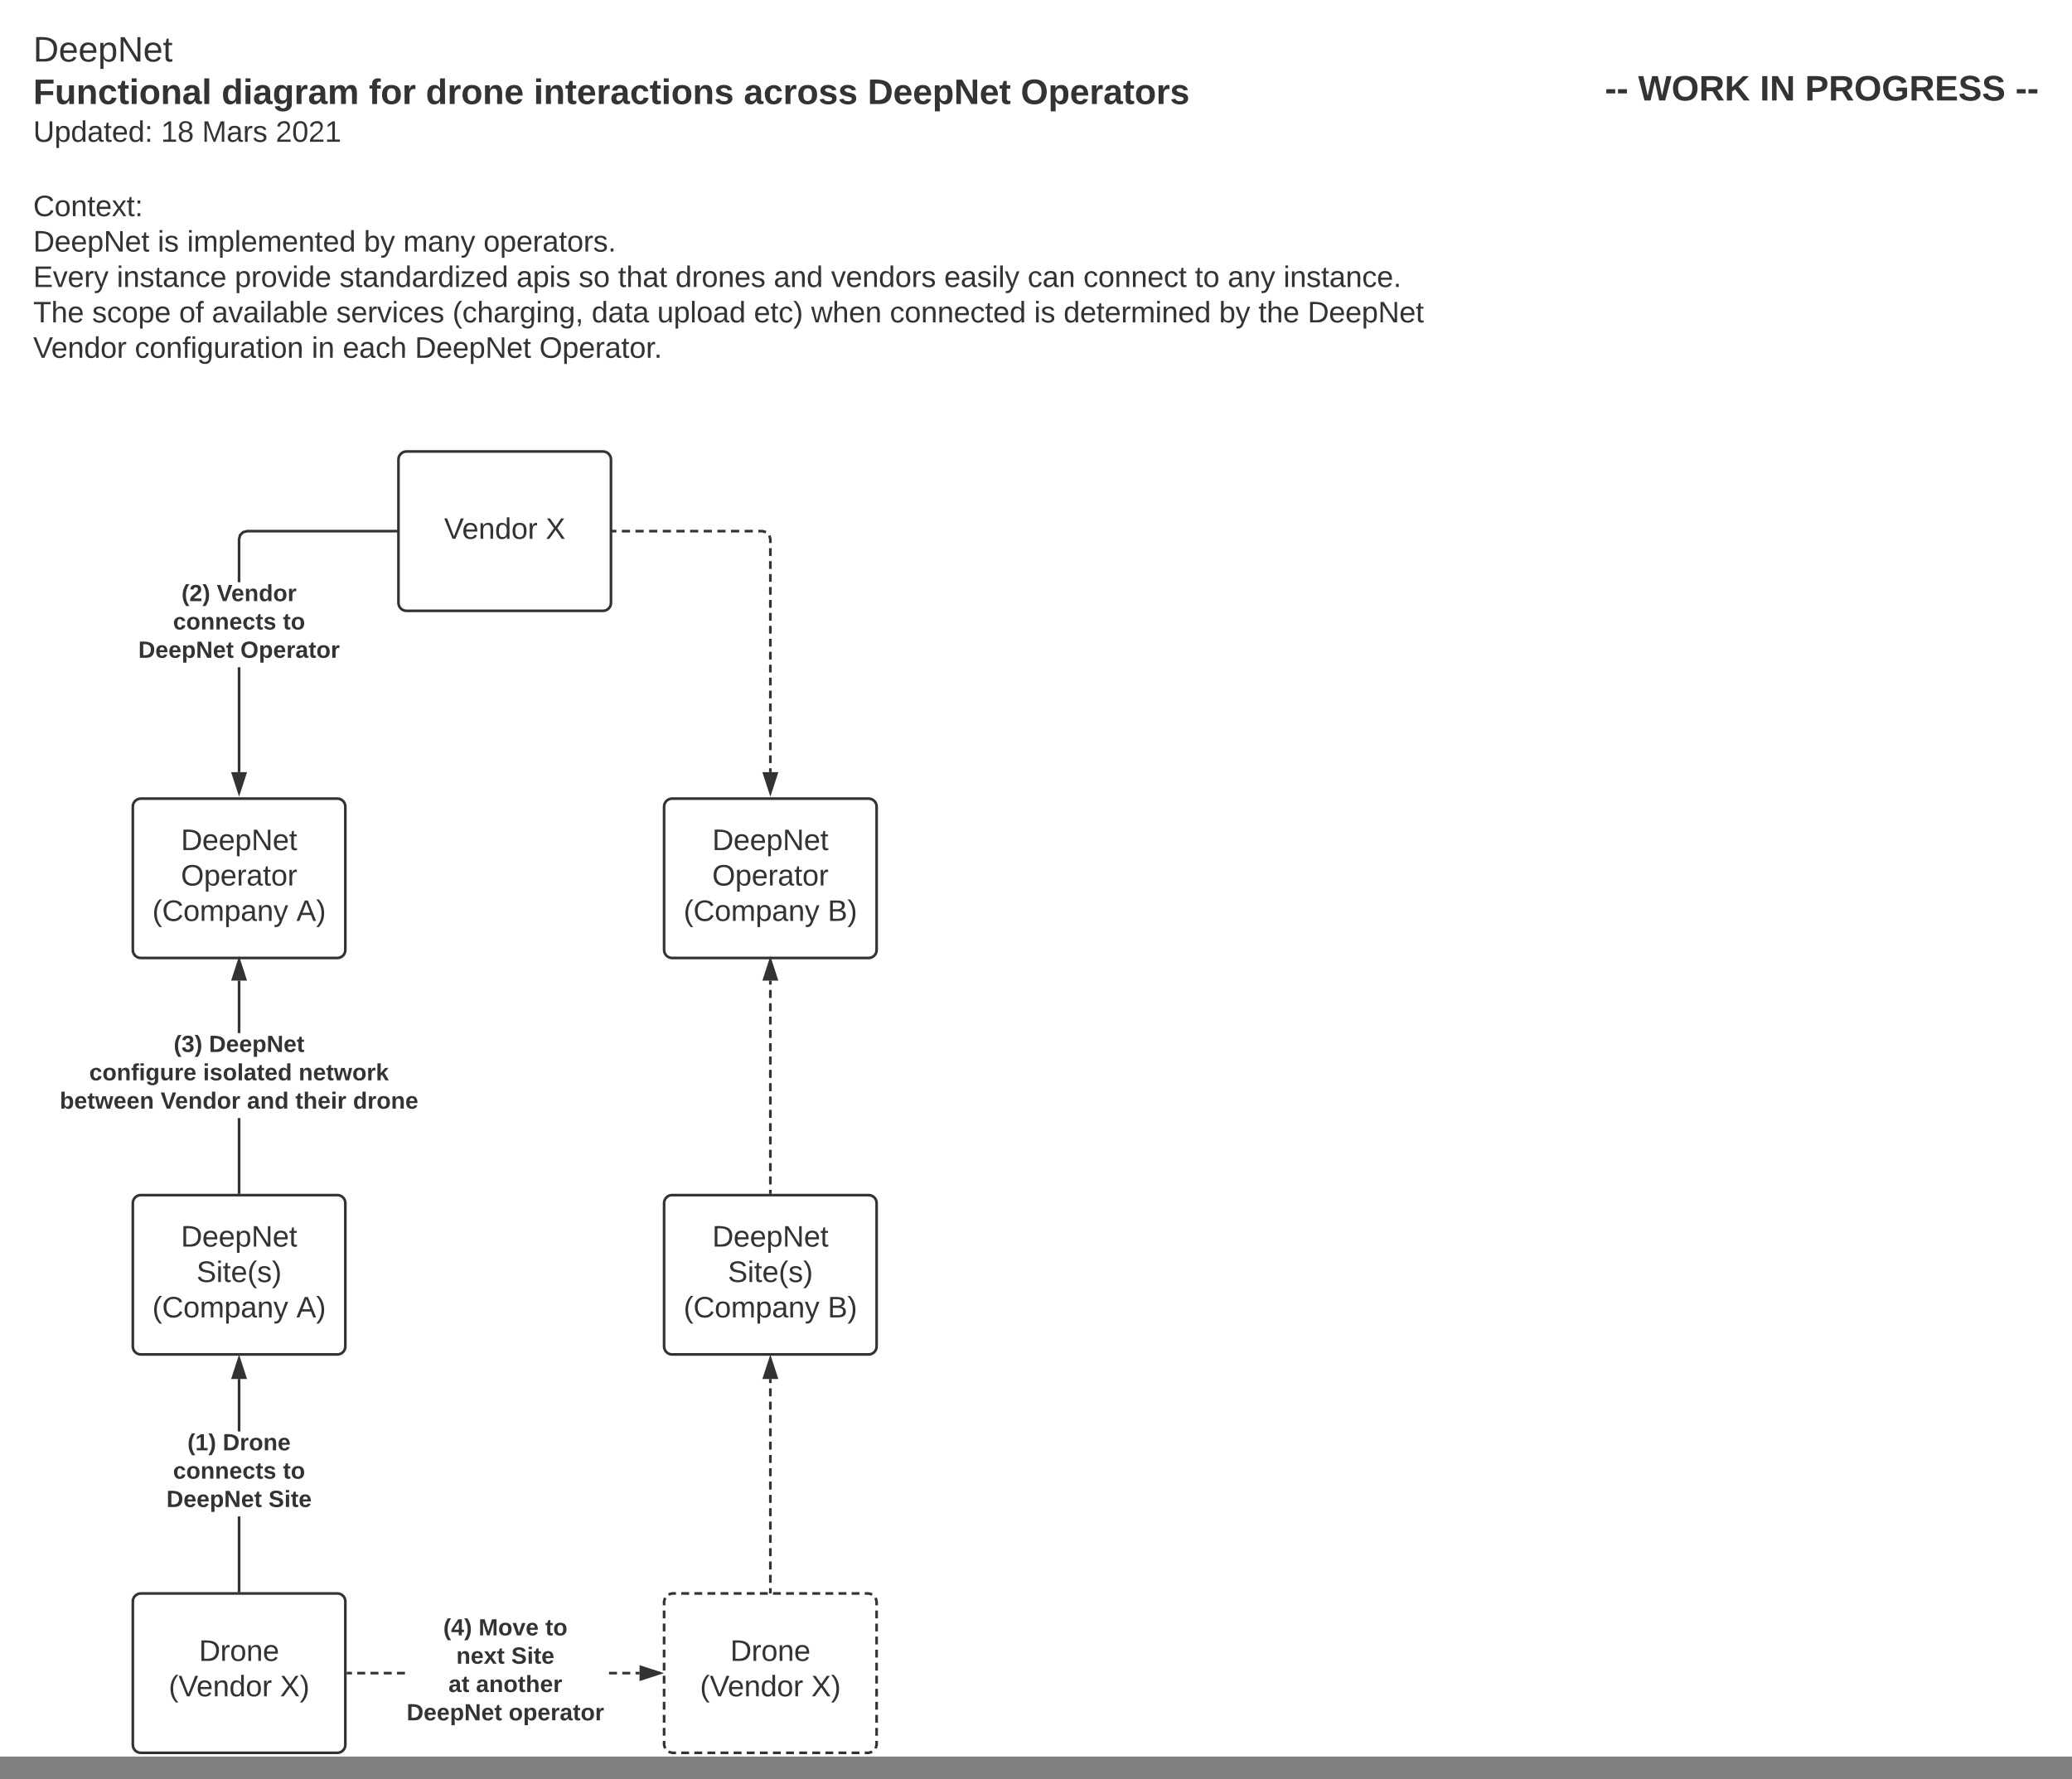 <svg xmlns="http://www.w3.org/2000/svg" xmlns:xlink="http://www.w3.org/1999/xlink" xmlns:lucid="lucid" width="1560" height="1340"><rect width="100%" height="100%" fill="#808080" stroke="none"/><g transform="translate(0 0)" lucid:page-tab-id="U.Y~GuMSBQtv"><path d="M0 0h1870.87v1322.83H0z" fill="#fff"/><path d="M20 26c0-3.3 2.7-6 6-6h1288c3.3 0 6 2.7 6 6v120.67c0 3.3-2.7 6-6 6H26c-3.3 0-6-2.7-6-6z" stroke="#000" stroke-opacity="0" stroke-width="3" fill="#fff" fill-opacity="0"/><use xlink:href="#a" transform="matrix(1,0,0,1,25,25) translate(0 21.333)"/><use xlink:href="#b" transform="matrix(1,0,0,1,25,25) translate(0 53.333)"/><use xlink:href="#c" transform="matrix(1,0,0,1,25,25) translate(141.778 53.333)"/><use xlink:href="#d" transform="matrix(1,0,0,1,25,25) translate(252.741 53.333)"/><use xlink:href="#e" transform="matrix(1,0,0,1,25,25) translate(295.556 53.333)"/><use xlink:href="#f" transform="matrix(1,0,0,1,25,25) translate(376.815 53.333)"/><use xlink:href="#g" transform="matrix(1,0,0,1,25,25) translate(534.963 53.333)"/><use xlink:href="#h" transform="matrix(1,0,0,1,25,25) translate(628.222 53.333)"/><use xlink:href="#i" transform="matrix(1,0,0,1,25,25) translate(743.481 53.333)"/><use xlink:href="#j" transform="matrix(1,0,0,1,25,25) translate(0 81.778)"/><use xlink:href="#k" transform="matrix(1,0,0,1,25,25) translate(96.235 81.778)"/><use xlink:href="#l" transform="matrix(1,0,0,1,25,25) translate(127.099 81.778)"/><use xlink:href="#m" transform="matrix(1,0,0,1,25,25) translate(182.531 81.778)"/><g class="lucid-layer" lucid:layer-id="_FxafGEzJ.kG" display="block"><path d="M20 146c0-3.3 2.7-6 6-6h1048c3.3 0 6 2.7 6 6v148c0 3.3-2.7 6-6 6H26c-3.3 0-6-2.7-6-6z" stroke="#000" stroke-opacity="0" stroke-width="2" fill="#fff" fill-opacity="0"/><use xlink:href="#n" transform="matrix(1,0,0,1,25,145) translate(0 17.778)"/><use xlink:href="#o" transform="matrix(1,0,0,1,25,145) translate(0 44.444)"/><use xlink:href="#p" transform="matrix(1,0,0,1,25,145) translate(93.704 44.444)"/><use xlink:href="#q" transform="matrix(1,0,0,1,25,145) translate(115.864 44.444)"/><use xlink:href="#r" transform="matrix(1,0,0,1,25,145) translate(248.951 44.444)"/><use xlink:href="#s" transform="matrix(1,0,0,1,25,145) translate(278.58 44.444)"/><use xlink:href="#t" transform="matrix(1,0,0,1,25,145) translate(339.012 44.444)"/><use xlink:href="#u" transform="matrix(1,0,0,1,25,145) translate(0 71.111)"/><use xlink:href="#v" transform="matrix(1,0,0,1,25,145) translate(62.901 71.111)"/><use xlink:href="#w" transform="matrix(1,0,0,1,25,145) translate(151.728 71.111)"/><use xlink:href="#x" transform="matrix(1,0,0,1,25,145) translate(230.617 71.111)"/><use xlink:href="#y" transform="matrix(1,0,0,1,25,145) translate(363.827 71.111)"/><use xlink:href="#z" transform="matrix(1,0,0,1,25,145) translate(410.679 71.111)"/><use xlink:href="#A" transform="matrix(1,0,0,1,25,145) translate(440.309 71.111)"/><use xlink:href="#B" transform="matrix(1,0,0,1,25,145) translate(483.519 71.111)"/><use xlink:href="#C" transform="matrix(1,0,0,1,25,145) translate(557.531 71.111)"/><use xlink:href="#D" transform="matrix(1,0,0,1,25,145) translate(600.741 71.111)"/><use xlink:href="#E" transform="matrix(1,0,0,1,25,145) translate(685.864 71.111)"/><use xlink:href="#F" transform="matrix(1,0,0,1,25,145) translate(748.704 71.111)"/><use xlink:href="#G" transform="matrix(1,0,0,1,25,145) translate(790.679 71.111)"/><use xlink:href="#H" transform="matrix(1,0,0,1,25,145) translate(874.63 71.111)"/><use xlink:href="#I" transform="matrix(1,0,0,1,25,145) translate(899.321 71.111)"/><use xlink:href="#J" transform="matrix(1,0,0,1,25,145) translate(941.296 71.111)"/><use xlink:href="#K" transform="matrix(1,0,0,1,25,145) translate(0 97.778)"/><use xlink:href="#L" transform="matrix(1,0,0,1,25,145) translate(44.383 97.778)"/><use xlink:href="#M" transform="matrix(1,0,0,1,25,145) translate(109.815 97.778)"/><use xlink:href="#N" transform="matrix(1,0,0,1,25,145) translate(134.506 97.778)"/><use xlink:href="#O" transform="matrix(1,0,0,1,25,145) translate(228.148 97.778)"/><use xlink:href="#P" transform="matrix(1,0,0,1,25,145) translate(315.679 97.778)"/><use xlink:href="#Q" transform="matrix(1,0,0,1,25,145) translate(420.432 97.778)"/><use xlink:href="#R" transform="matrix(1,0,0,1,25,145) translate(469.815 97.778)"/><use xlink:href="#S" transform="matrix(1,0,0,1,25,145) translate(542.593 97.778)"/><use xlink:href="#T" transform="matrix(1,0,0,1,25,145) translate(585.741 97.778)"/><use xlink:href="#U" transform="matrix(1,0,0,1,25,145) translate(644.938 97.778)"/><use xlink:href="#p" transform="matrix(1,0,0,1,25,145) translate(753.58 97.778)"/><use xlink:href="#V" transform="matrix(1,0,0,1,25,145) translate(775.741 97.778)"/><use xlink:href="#r" transform="matrix(1,0,0,1,25,145) translate(892.84 97.778)"/><use xlink:href="#W" transform="matrix(1,0,0,1,25,145) translate(922.469 97.778)"/><use xlink:href="#X" transform="matrix(1,0,0,1,25,145) translate(959.506 97.778)"/><use xlink:href="#Y" transform="matrix(1,0,0,1,25,145) translate(0 124.444)"/><use xlink:href="#Z" transform="matrix(1,0,0,1,25,145) translate(76.481 124.444)"/><use xlink:href="#aa" transform="matrix(1,0,0,1,25,145) translate(209.63 124.444)"/><use xlink:href="#ab" transform="matrix(1,0,0,1,25,145) translate(233.025 124.444)"/><use xlink:href="#ac" transform="matrix(1,0,0,1,25,145) translate(287.346 124.444)"/><use xlink:href="#ad" transform="matrix(1,0,0,1,25,145) translate(381.049 124.444)"/></g><g class="lucid-layer" lucid:layer-id="FHxaRYeryM-f" display="block"><path d="M300 346c0-3.3 2.7-6 6-6h148c3.3 0 6 2.7 6 6v108c0 3.3-2.7 6-6 6H306c-3.3 0-6-2.7-6-6z" stroke="#333" stroke-width="2" fill="#fff"/><use xlink:href="#ae" transform="matrix(1,0,0,1,312,352) translate(22.352 53.778)"/><use xlink:href="#af" transform="matrix(1,0,0,1,312,352) translate(98.833 53.778)"/><path d="M100 607.42c0-3.32 2.7-6 6-6h148c3.3 0 6 2.68 6 6v108c0 3.3-2.7 6-6 6H106c-3.3 0-6-2.7-6-6z" stroke="#333" stroke-width="2" fill="#fff"/><use xlink:href="#ag" transform="matrix(1,0,0,1,112,613.417) translate(24.235 26.778)"/><use xlink:href="#ah" transform="matrix(1,0,0,1,112,613.417) translate(24.235 53.444)"/><use xlink:href="#ai" transform="matrix(1,0,0,1,112,613.417) translate(2.691 80.111)"/><use xlink:href="#aj" transform="matrix(1,0,0,1,112,613.417) translate(111.148 80.111)"/><path d="M100 906c0-3.3 2.7-6 6-6h148c3.3 0 6 2.7 6 6v108c0 3.3-2.7 6-6 6H106c-3.3 0-6-2.7-6-6z" stroke="#333" stroke-width="2" fill="#fff"/><use xlink:href="#ag" transform="matrix(1,0,0,1,112,912) translate(24.235 26.778)"/><use xlink:href="#ak" transform="matrix(1,0,0,1,112,912) translate(35.994 53.444)"/><use xlink:href="#ai" transform="matrix(1,0,0,1,112,912) translate(2.691 80.111)"/><use xlink:href="#aj" transform="matrix(1,0,0,1,112,912) translate(111.148 80.111)"/><path d="M100 1206c0-3.3 2.7-6 6-6h148c3.3 0 6 2.7 6 6v108c0 3.3-2.7 6-6 6H106c-3.3 0-6-2.7-6-6z" stroke="#333" stroke-width="2" fill="#fff"/><use xlink:href="#al" transform="matrix(1,0,0,1,112,1212) translate(37.815 38.778)"/><use xlink:href="#am" transform="matrix(1,0,0,1,112,1212) translate(15.006 65.444)"/><use xlink:href="#an" transform="matrix(1,0,0,1,112,1212) translate(98.833 65.444)"/><path d="M500 607.42c0-3.32 2.7-6 6-6h148c3.3 0 6 2.68 6 6v108c0 3.3-2.7 6-6 6H506c-3.3 0-6-2.7-6-6z" stroke="#333" stroke-width="2" fill="#fff"/><g><use xlink:href="#ag" transform="matrix(1,0,0,1,512,613.417) translate(24.235 26.778)"/><use xlink:href="#ah" transform="matrix(1,0,0,1,512,613.417) translate(24.235 53.444)"/><use xlink:href="#ai" transform="matrix(1,0,0,1,512,613.417) translate(2.691 80.111)"/><use xlink:href="#ao" transform="matrix(1,0,0,1,512,613.417) translate(111.148 80.111)"/></g><path d="M500 906c0-3.3 2.7-6 6-6h148c3.3 0 6 2.7 6 6v108c0 3.3-2.7 6-6 6H506c-3.3 0-6-2.7-6-6z" stroke="#333" stroke-width="2" fill="#fff"/><g><use xlink:href="#ag" transform="matrix(1,0,0,1,512,912) translate(24.235 26.778)"/><use xlink:href="#ak" transform="matrix(1,0,0,1,512,912) translate(35.994 53.444)"/><use xlink:href="#ai" transform="matrix(1,0,0,1,512,912) translate(2.691 80.111)"/><use xlink:href="#ao" transform="matrix(1,0,0,1,512,912) translate(111.148 80.111)"/></g><path d="M500 1206c0-3.3 2.7-6 6-6h148c3.3 0 6 2.7 6 6v108c0 3.3-2.7 6-6 6H506c-3.3 0-6-2.7-6-6z" fill="#fff"/><path d="M503.3 1200.73l2.7-.73h2.96m3.95 0h5.93m3.94 0h5.92m3.94 0h5.92m3.95 0h5.93m3.94 0h5.92m3.94 0h5.92m3.95 0h5.93m3.94 0h5.92m3.94 0h5.92m3.95 0h5.93m3.94 0h5.92m3.94 0h5.92m3.95 0h5.93m3.94 0h5.92m3.94 0H654l2.7.73m2.57 2.57l.73 2.7v2.95m0 3.92v5.9m0 3.92v5.88m0 3.93v5.9m0 3.93v5.9m0 3.92v5.9m0 3.9v5.9m0 3.93v5.9m0 3.92v5.9m0 3.92v5.9m0 3.92v5.9m0 3.9v2.96l-.73 2.7m-2.57 2.57l-2.7.73h-2.96m-3.95 0h-5.93m-3.94 0h-5.92m-3.94 0h-5.92m-3.95 0h-5.93m-3.94 0h-5.92m-3.94 0h-5.92m-3.95 0h-5.93m-3.94 0h-5.92m-3.94 0h-5.92m-3.95 0h-5.93m-3.94 0h-5.92m-3.94 0h-5.92m-3.95 0h-5.93m-3.94 0h-5.92m-3.94 0H506l-2.7-.73m-2.57-2.57l-.73-2.7v-2.95m0-3.92v-5.9m0-3.92v-5.88m0-3.93v-5.9m0-3.93v-5.9m0-3.92v-5.9m0-3.9v-5.9m0-3.93v-5.9m0-3.92v-5.9m0-3.92v-5.9m0-3.92v-5.9m0-3.9V1206l.73-2.7" stroke="#333" stroke-width="2" fill="none"/><g><use xlink:href="#al" transform="matrix(1,0,0,1,512,1212) translate(37.815 38.778)"/><use xlink:href="#am" transform="matrix(1,0,0,1,512,1212) translate(15.006 65.444)"/><use xlink:href="#an" transform="matrix(1,0,0,1,512,1212) translate(98.833 65.444)"/></g></g><g class="lucid-layer" lucid:layer-id="-HxaFqXqpjoM" display="block"><path d="M181 581.5h-2v-79.02h2zM299 401H186.13l-2.64.7-1.8 1.8-.7 2.63v32.35h-2v-32.6l.92-3.43 2.53-2.53 3.42-.92H299z" fill="#333"/><path d="M300 401h-1.03v-2H300zM180 596.76l-4.64-14.26h9.28z" fill="#333"/><path d="M180 600l-6-18.5h12zm-3.26-16.5l3.26 10.03 3.26-10.03z" fill="#333"/><use xlink:href="#ap" transform="matrix(1,0,0,1,104.123,438.476) translate(32.548 14.222)"/><use xlink:href="#aq" transform="matrix(1,0,0,1,104.123,438.476) translate(59.116 14.222)"/><use xlink:href="#ar" transform="matrix(1,0,0,1,104.123,438.476) translate(26.153 35.556)"/><use xlink:href="#as" transform="matrix(1,0,0,1,104.123,438.476) translate(108.919 35.556)"/><use xlink:href="#at" transform="matrix(1,0,0,1,104.123,438.476) translate(0.005 56.889)"/><use xlink:href="#au" transform="matrix(1,0,0,1,104.123,438.476) translate(76.845 56.889)"/><path d="M181 1199h-2v-57h2zm0-121h-2v-39.5h2z" fill="#333"/><path d="M181 1200h-2v-1.03h2zM184.64 1037.5h-9.28l4.64-14.26z" fill="#333"/><path d="M186 1038.5h-12l6-18.5zm-9.26-2h6.52l-3.26-10.03z" fill="#333"/><use xlink:href="#av" transform="matrix(1,0,0,1,125.309,1078) translate(15.807 14.222)"/><use xlink:href="#aw" transform="matrix(1,0,0,1,125.309,1078) translate(42.375 14.222)"/><use xlink:href="#ar" transform="matrix(1,0,0,1,125.309,1078) translate(4.968 35.556)"/><use xlink:href="#as" transform="matrix(1,0,0,1,125.309,1078) translate(87.733 35.556)"/><use xlink:href="#at" transform="matrix(1,0,0,1,125.309,1078) translate(0.005 56.889)"/><use xlink:href="#ax" transform="matrix(1,0,0,1,125.309,1078) translate(76.845 56.889)"/><path d="M580 1199v-3m0-4.02v-6.02m0-4v-6.03m0-4v-6.03m0-4.02v-6m0-4.03v-6m0-4.03v-6.02m0-4v-6.03m0-4v-6.03m0-4v-6.03m0-4v-6.02m0-4v-6.03m0-4v-6.03m0-4.02v-6m0-4.03v-6.02m0-4v-6.03m0-4v-3.02M580 1198.97v1.03" stroke="#333" stroke-width="2" fill="none"/><path d="M580 1023.24l4.64 14.26h-9.28z" stroke="#333" stroke-width="2" fill="#333"/><path d="M461 400h3.08m4.1 0h6.17m4.1 0h6.18m4.1 0h6.17m4.1 0h6.17m4.1 0h6.18m4.1 0h6.17m4.1 0H536m4.1 0h6.16m4.1 0h6.18m4.1 0h6.17m4.12 0H574l2.7.73m2.57 2.57l.73 2.7v2.92m0 3.9v5.85m0 3.9v5.85m0 3.9v5.85m0 3.9v5.85m0 3.9v5.85m0 3.9v5.85m0 3.9v5.85m0 3.9v5.85m0 3.9v5.85m0 3.9v5.85m0 3.9v5.85m0 3.9v5.85m0 3.9v5.85m0 3.9v5.85m0 3.9v5.85m0 3.9v5.85m0 3.9v5.85m0 3.9v2.93M461.03 400H460" stroke="#333" stroke-width="2" fill="none"/><path d="M580 596.76l-4.64-14.26h9.28z" stroke="#333" stroke-width="2" fill="#333"/><path d="M181 899h-2v-57h2zm0-121h-2v-39.5h2zM184.64 737.5h-9.28l4.64-14.26z" fill="#333"/><path d="M186 738.5h-12l6-18.5zm-9.26-2h6.52L180 726.47zM181 900h-2v-1.03h2z" fill="#333"/><g><use xlink:href="#ay" transform="matrix(1,0,0,1,45.012,778) translate(85.758 14.222)"/><use xlink:href="#az" transform="matrix(1,0,0,1,45.012,778) translate(112.326 14.222)"/><use xlink:href="#aA" transform="matrix(1,0,0,1,45.012,778) translate(22.178 35.556)"/><use xlink:href="#aB" transform="matrix(1,0,0,1,45.012,778) translate(107.857 35.556)"/><use xlink:href="#aC" transform="matrix(1,0,0,1,45.012,778) translate(179.807 35.556)"/><use xlink:href="#aD" transform="matrix(1,0,0,1,45.012,778) translate(0.005 56.889)"/><use xlink:href="#aE" transform="matrix(1,0,0,1,45.012,778) translate(75.906 56.889)"/><use xlink:href="#aF" transform="matrix(1,0,0,1,45.012,778) translate(140.943 56.889)"/><use xlink:href="#aG" transform="matrix(1,0,0,1,45.012,778) translate(177.388 56.889)"/><use xlink:href="#aH" transform="matrix(1,0,0,1,45.012,778) translate(220.746 56.889)"/></g><path d="M580 738.5v3m0 4.02v6.02m0 4v6.03m0 4.02v6m0 4.02v6.02m0 4v6.03m0 4v6.03m0 4v6.03m0 4v6.03m0 4v6.03m0 4v6.02m0 4.02v6m0 4.03v6m0 4.03v6.02m0 4v6.03m0 4V892m0 4V899" stroke="#333" stroke-width="2" fill="none"/><path d="M580 723.24l4.64 14.26h-9.28z" stroke="#333" stroke-width="2" fill="#333"/><path d="M580 898.97V900" stroke="#333" stroke-width="2" fill="none"/><path d="M265 1261h-3v-2h3zm9.97 0h-6v-2h6zm9.98 0h-6v-2h6zm9.97 0h-5.98v-2h5.98zm9.98 0h-5.98v-2h5.98zm159.64 0h-6v-2h6zm9.97 0h-5.97v-2h5.98zm7 0h-3v-2h3z" fill="#333"/><path d="M262.03 1261H261v-2h1.03zM496.76 1260l-14.26 4.64v-9.28z" fill="#333"/><path d="M500 1260l-18.5 6v-12zm-16.5 3.26l10.03-3.26-10.03-3.26z" fill="#333"/><g><use xlink:href="#aI" transform="matrix(1,0,0,1,306.13,1217.333) translate(27.61 14.222)"/><use xlink:href="#aJ" transform="matrix(1,0,0,1,306.13,1217.333) translate(54.178 14.222)"/><use xlink:href="#aK" transform="matrix(1,0,0,1,306.13,1217.333) translate(104.449 14.222)"/><use xlink:href="#aL" transform="matrix(1,0,0,1,306.13,1217.333) translate(37.412 35.556)"/><use xlink:href="#aM" transform="matrix(1,0,0,1,306.13,1217.333) translate(78.795 35.556)"/><use xlink:href="#aN" transform="matrix(1,0,0,1,306.13,1217.333) translate(31.536 56.889)"/><use xlink:href="#aO" transform="matrix(1,0,0,1,306.13,1217.333) translate(52.227 56.889)"/><use xlink:href="#at" transform="matrix(1,0,0,1,306.13,1217.333) translate(0.005 78.222)"/><use xlink:href="#aP" transform="matrix(1,0,0,1,306.13,1217.333) translate(76.845 78.222)"/></g></g><g class="lucid-layer" lucid:layer-id="ZrAjCPiD48TP" display="block"><path d="M1200 55.33c0-3.3 2.7-6 6-6h328c3.3 0 6 2.7 6 6v62c0 3.32-2.7 6-6 6h-328c-3.3 0-6-2.68-6-6z" stroke="#000" stroke-opacity="0" stroke-width="2" fill="#fff" fill-opacity="0"/><use xlink:href="#aQ" transform="matrix(1,0,0,1,1205,54.333) translate(3.333 21.333)"/><use xlink:href="#aR" transform="matrix(1,0,0,1,1205,54.333) translate(28.37 21.333)"/><use xlink:href="#aS" transform="matrix(1,0,0,1,1205,54.333) translate(120 21.333)"/><use xlink:href="#aT" transform="matrix(1,0,0,1,1205,54.333) translate(154 21.333)"/><use xlink:href="#aU" transform="matrix(1,0,0,1,1205,54.333) translate(312.37 21.333)"/></g><defs><path fill="#333" d="M30-248c118-7 216 8 213 122C240-48 200 0 122 0H30v-248zM63-27c89 8 146-16 146-99s-60-101-146-95v194" id="aV"/><path fill="#333" d="M100-194c63 0 86 42 84 106H49c0 40 14 67 53 68 26 1 43-12 49-29l28 8c-11 28-37 45-77 45C44 4 14-33 15-96c1-61 26-98 85-98zm52 81c6-60-76-77-97-28-3 7-6 17-6 28h103" id="aW"/><path fill="#333" d="M115-194c55 1 70 41 70 98S169 2 115 4C84 4 66-9 55-30l1 105H24l-1-265h31l2 30c10-21 28-34 59-34zm-8 174c40 0 45-34 45-75s-6-73-45-74c-42 0-51 32-51 76 0 43 10 73 51 73" id="aX"/><path fill="#333" d="M190 0L58-211 59 0H30v-248h39L202-35l-2-213h31V0h-41" id="aY"/><path fill="#333" d="M59-47c-2 24 18 29 38 22v24C64 9 27 4 27-40v-127H5v-23h24l9-43h21v43h35v23H59v120" id="aZ"/><g id="a"><use transform="matrix(0.074,0,0,0.074,0,0)" xlink:href="#aV"/><use transform="matrix(0.074,0,0,0.074,19.185,0)" xlink:href="#aW"/><use transform="matrix(0.074,0,0,0.074,34,0)" xlink:href="#aW"/><use transform="matrix(0.074,0,0,0.074,48.815,0)" xlink:href="#aX"/><use transform="matrix(0.074,0,0,0.074,63.63,0)" xlink:href="#aY"/><use transform="matrix(0.074,0,0,0.074,82.815,0)" xlink:href="#aW"/><use transform="matrix(0.074,0,0,0.074,97.63,0)" xlink:href="#aZ"/></g><path fill="#333" d="M76-208v77h127v40H76V0H24v-248h183v40H76" id="ba"/><path fill="#333" d="M85 4C-2 5 27-109 22-190h50c7 57-23 150 33 157 60-5 35-97 40-157h50l1 190h-47c-2-12 1-28-3-38-12 25-28 42-61 42" id="bb"/><path fill="#333" d="M135-194c87-1 58 113 63 194h-50c-7-57 23-157-34-157-59 0-34 97-39 157H25l-1-190h47c2 12-1 28 3 38 12-26 28-41 61-42" id="bc"/><path fill="#333" d="M190-63c-7 42-38 67-86 67-59 0-84-38-90-98-12-110 154-137 174-36l-49 2c-2-19-15-32-35-32-30 0-35 28-38 64-6 74 65 87 74 30" id="bd"/><path fill="#333" d="M115-3C79 11 28 4 28-45v-112H4v-33h27l15-45h31v45h36v33H77v99c-1 23 16 31 38 25v30" id="be"/><path fill="#333" d="M25-224v-37h50v37H25zM25 0v-190h50V0H25" id="bf"/><path fill="#333" d="M110-194c64 0 96 36 96 99 0 64-35 99-97 99-61 0-95-36-95-99 0-62 34-99 96-99zm-1 164c35 0 45-28 45-65 0-40-10-65-43-65-34 0-45 26-45 65 0 36 10 65 43 65" id="bg"/><path fill="#333" d="M133-34C117-15 103 5 69 4 32 3 11-16 11-54c-1-60 55-63 116-61 1-26-3-47-28-47-18 1-26 9-28 27l-52-2c7-38 36-58 82-57s74 22 75 68l1 82c-1 14 12 18 25 15v27c-30 8-71 5-69-32zm-48 3c29 0 43-24 42-57-32 0-66-3-65 30 0 17 8 27 23 27" id="bh"/><path fill="#333" d="M25 0v-261h50V0H25" id="bi"/><g id="b"><use transform="matrix(0.074,0,0,0.074,0,0)" xlink:href="#ba"/><use transform="matrix(0.074,0,0,0.074,16.222,0)" xlink:href="#bb"/><use transform="matrix(0.074,0,0,0.074,32.444,0)" xlink:href="#bc"/><use transform="matrix(0.074,0,0,0.074,48.667,0)" xlink:href="#bd"/><use transform="matrix(0.074,0,0,0.074,63.481,0)" xlink:href="#be"/><use transform="matrix(0.074,0,0,0.074,72.296,0)" xlink:href="#bf"/><use transform="matrix(0.074,0,0,0.074,79.704,0)" xlink:href="#bg"/><use transform="matrix(0.074,0,0,0.074,95.926,0)" xlink:href="#bc"/><use transform="matrix(0.074,0,0,0.074,112.148,0)" xlink:href="#bh"/><use transform="matrix(0.074,0,0,0.074,126.963,0)" xlink:href="#bi"/></g><path fill="#333" d="M88-194c31-1 46 15 58 34l-1-101h50l1 261h-48c-2-10 0-23-3-31C134-8 116 4 84 4 32 4 16-41 15-95c0-56 19-97 73-99zm17 164c33 0 40-30 41-66 1-37-9-64-41-64s-38 30-39 65c0 43 13 65 39 65" id="bj"/><path fill="#333" d="M195-6C206 82 75 100 31 46c-4-6-6-13-8-21l49-6c3 16 16 24 34 25 40 0 42-37 40-79-11 22-30 35-61 35-53 0-70-43-70-97 0-56 18-96 73-97 30 0 46 14 59 34l2-30h47zm-90-29c32 0 41-27 41-63 0-35-9-62-40-62-32 0-39 29-40 63 0 36 9 62 39 62" id="bk"/><path fill="#333" d="M135-150c-39-12-60 13-60 57V0H25l-1-190h47c2 13-1 29 3 40 6-28 27-53 61-41v41" id="bl"/><path fill="#333" d="M220-157c-53 9-28 100-34 157h-49v-107c1-27-5-49-29-50C55-147 81-57 75 0H25l-1-190h47c2 12-1 28 3 38 10-53 101-56 108 0 13-22 24-43 59-42 82 1 51 116 57 194h-49v-107c-1-25-5-48-29-50" id="bm"/><g id="c"><use transform="matrix(0.074,0,0,0.074,0,0)" xlink:href="#bj"/><use transform="matrix(0.074,0,0,0.074,16.222,0)" xlink:href="#bf"/><use transform="matrix(0.074,0,0,0.074,23.63,0)" xlink:href="#bh"/><use transform="matrix(0.074,0,0,0.074,38.444,0)" xlink:href="#bk"/><use transform="matrix(0.074,0,0,0.074,54.667,0)" xlink:href="#bl"/><use transform="matrix(0.074,0,0,0.074,65.037,0)" xlink:href="#bh"/><use transform="matrix(0.074,0,0,0.074,79.852,0)" xlink:href="#bm"/></g><path fill="#333" d="M121-226c-27-7-43 5-38 36h38v33H83V0H34v-157H6v-33h28c-9-59 32-81 87-68v32" id="bn"/><g id="d"><use transform="matrix(0.074,0,0,0.074,0,0)" xlink:href="#bn"/><use transform="matrix(0.074,0,0,0.074,8.815,0)" xlink:href="#bg"/><use transform="matrix(0.074,0,0,0.074,25.037,0)" xlink:href="#bl"/></g><path fill="#333" d="M185-48c-13 30-37 53-82 52C43 2 14-33 14-96s30-98 90-98c62 0 83 45 84 108H66c0 31 8 55 39 56 18 0 30-7 34-22zm-45-69c5-46-57-63-70-21-2 6-4 13-4 21h74" id="bo"/><g id="e"><use transform="matrix(0.074,0,0,0.074,0,0)" xlink:href="#bj"/><use transform="matrix(0.074,0,0,0.074,16.222,0)" xlink:href="#bl"/><use transform="matrix(0.074,0,0,0.074,26.593,0)" xlink:href="#bg"/><use transform="matrix(0.074,0,0,0.074,42.815,0)" xlink:href="#bc"/><use transform="matrix(0.074,0,0,0.074,59.037,0)" xlink:href="#bo"/></g><path fill="#333" d="M137-138c1-29-70-34-71-4 15 46 118 7 119 86 1 83-164 76-172 9l43-7c4 19 20 25 44 25 33 8 57-30 24-41C81-84 22-81 20-136c-2-80 154-74 161-7" id="bp"/><g id="f"><use transform="matrix(0.074,0,0,0.074,0,0)" xlink:href="#bf"/><use transform="matrix(0.074,0,0,0.074,7.407,0)" xlink:href="#bc"/><use transform="matrix(0.074,0,0,0.074,23.63,0)" xlink:href="#be"/><use transform="matrix(0.074,0,0,0.074,32.444,0)" xlink:href="#bo"/><use transform="matrix(0.074,0,0,0.074,47.259,0)" xlink:href="#bl"/><use transform="matrix(0.074,0,0,0.074,57.63,0)" xlink:href="#bh"/><use transform="matrix(0.074,0,0,0.074,72.444,0)" xlink:href="#bd"/><use transform="matrix(0.074,0,0,0.074,87.259,0)" xlink:href="#be"/><use transform="matrix(0.074,0,0,0.074,96.074,0)" xlink:href="#bf"/><use transform="matrix(0.074,0,0,0.074,103.481,0)" xlink:href="#bg"/><use transform="matrix(0.074,0,0,0.074,119.704,0)" xlink:href="#bc"/><use transform="matrix(0.074,0,0,0.074,135.926,0)" xlink:href="#bp"/></g><g id="g"><use transform="matrix(0.074,0,0,0.074,0,0)" xlink:href="#bh"/><use transform="matrix(0.074,0,0,0.074,14.815,0)" xlink:href="#bd"/><use transform="matrix(0.074,0,0,0.074,29.63,0)" xlink:href="#bl"/><use transform="matrix(0.074,0,0,0.074,40,0)" xlink:href="#bg"/><use transform="matrix(0.074,0,0,0.074,56.222,0)" xlink:href="#bp"/><use transform="matrix(0.074,0,0,0.074,71.037,0)" xlink:href="#bp"/></g><path fill="#333" d="M24-248c120-7 223 5 221 122C244-46 201 0 124 0H24v-248zM76-40c74 7 117-18 117-86 0-67-45-88-117-82v168" id="bq"/><path fill="#333" d="M135-194c53 0 70 44 70 98 0 56-19 98-73 100-31 1-45-17-59-34 3 33 2 69 2 105H25l-1-265h48c2 10 0 23 3 31 11-24 29-35 60-35zM114-30c33 0 39-31 40-66 0-38-9-64-40-64-56 0-55 130 0 130" id="br"/><path fill="#333" d="M175 0L67-191c6 58 2 128 3 191H24v-248h59L193-55c-6-58-2-129-3-193h46V0h-61" id="bs"/><g id="h"><use transform="matrix(0.074,0,0,0.074,0,0)" xlink:href="#bq"/><use transform="matrix(0.074,0,0,0.074,19.185,0)" xlink:href="#bo"/><use transform="matrix(0.074,0,0,0.074,34,0)" xlink:href="#bo"/><use transform="matrix(0.074,0,0,0.074,48.815,0)" xlink:href="#br"/><use transform="matrix(0.074,0,0,0.074,65.037,0)" xlink:href="#bs"/><use transform="matrix(0.074,0,0,0.074,84.222,0)" xlink:href="#bo"/><use transform="matrix(0.074,0,0,0.074,99.037,0)" xlink:href="#be"/></g><path fill="#333" d="M140-251c80 0 125 45 125 126S219 4 139 4C58 4 15-44 15-125s44-126 125-126zm-1 214c52 0 73-35 73-88 0-50-21-86-72-86-52 0-73 35-73 86s22 88 72 88" id="bt"/><g id="i"><use transform="matrix(0.074,0,0,0.074,0,0)" xlink:href="#bt"/><use transform="matrix(0.074,0,0,0.074,20.741,0)" xlink:href="#br"/><use transform="matrix(0.074,0,0,0.074,36.963,0)" xlink:href="#bo"/><use transform="matrix(0.074,0,0,0.074,51.778,0)" xlink:href="#bl"/><use transform="matrix(0.074,0,0,0.074,62.148,0)" xlink:href="#bh"/><use transform="matrix(0.074,0,0,0.074,76.963,0)" xlink:href="#be"/><use transform="matrix(0.074,0,0,0.074,85.778,0)" xlink:href="#bg"/><use transform="matrix(0.074,0,0,0.074,102,0)" xlink:href="#bl"/><use transform="matrix(0.074,0,0,0.074,112.37,0)" xlink:href="#bp"/></g><path fill="#333" d="M232-93c-1 65-40 97-104 97C67 4 28-28 28-90v-158h33c8 89-33 224 67 224 102 0 64-133 71-224h33v155" id="bu"/><path fill="#333" d="M85-194c31 0 48 13 60 33l-1-100h32l1 261h-30c-2-10 0-23-3-31C134-8 116 4 85 4 32 4 16-35 15-94c0-66 23-100 70-100zm9 24c-40 0-46 34-46 75 0 40 6 74 45 74 42 0 51-32 51-76 0-42-9-74-50-73" id="bv"/><path fill="#333" d="M141-36C126-15 110 5 73 4 37 3 15-17 15-53c-1-64 63-63 125-63 3-35-9-54-41-54-24 1-41 7-42 31l-33-3c5-37 33-52 76-52 45 0 72 20 72 64v82c-1 20 7 32 28 27v20c-31 9-61-2-59-35zM48-53c0 20 12 33 32 33 41-3 63-29 60-74-43 2-92-5-92 41" id="bw"/><path fill="#333" d="M33-154v-36h34v36H33zM33 0v-36h34V0H33" id="bx"/><g id="j"><use transform="matrix(0.062,0,0,0.062,0,0)" xlink:href="#bu"/><use transform="matrix(0.062,0,0,0.062,15.988,0)" xlink:href="#aX"/><use transform="matrix(0.062,0,0,0.062,28.333,0)" xlink:href="#bv"/><use transform="matrix(0.062,0,0,0.062,40.679,0)" xlink:href="#bw"/><use transform="matrix(0.062,0,0,0.062,53.025,0)" xlink:href="#aZ"/><use transform="matrix(0.062,0,0,0.062,59.198,0)" xlink:href="#aW"/><use transform="matrix(0.062,0,0,0.062,71.543,0)" xlink:href="#bv"/><use transform="matrix(0.062,0,0,0.062,83.889,0)" xlink:href="#bx"/></g><path fill="#333" d="M27 0v-27h64v-190l-56 39v-29l58-41h29v221h61V0H27" id="by"/><path fill="#333" d="M134-131c28 9 52 24 51 62-1 50-34 73-85 73S17-19 16-69c0-36 21-54 49-61-75-25-45-126 34-121 46 3 78 18 79 63 0 33-17 51-44 57zm-34-11c31 1 46-15 46-44 0-28-17-43-47-42-29 0-46 13-45 42 1 28 16 44 46 44zm1 122c35 0 51-18 51-52 0-30-18-46-53-46-33 0-51 17-51 47 0 34 19 51 53 51" id="bz"/><g id="k"><use transform="matrix(0.062,0,0,0.062,0,0)" xlink:href="#by"/><use transform="matrix(0.062,0,0,0.062,12.346,0)" xlink:href="#bz"/></g><path fill="#333" d="M240 0l2-218c-23 76-54 145-80 218h-23L58-218 59 0H30v-248h44l77 211c21-75 51-140 76-211h43V0h-30" id="bA"/><path fill="#333" d="M114-163C36-179 61-72 57 0H25l-1-190h30c1 12-1 29 2 39 6-27 23-49 58-41v29" id="bB"/><path fill="#333" d="M135-143c-3-34-86-38-87 0 15 53 115 12 119 90S17 21 10-45l28-5c4 36 97 45 98 0-10-56-113-15-118-90-4-57 82-63 122-42 12 7 21 19 24 35" id="bC"/><g id="l"><use transform="matrix(0.062,0,0,0.062,0,0)" xlink:href="#bA"/><use transform="matrix(0.062,0,0,0.062,18.457,0)" xlink:href="#bw"/><use transform="matrix(0.062,0,0,0.062,30.802,0)" xlink:href="#bB"/><use transform="matrix(0.062,0,0,0.062,38.148,0)" xlink:href="#bC"/></g><path fill="#333" d="M101-251c82-7 93 87 43 132L82-64C71-53 59-42 53-27h129V0H18c2-99 128-94 128-182 0-28-16-43-45-43s-46 15-49 41l-32-3c6-41 34-60 81-64" id="bD"/><path fill="#333" d="M101-251c68 0 85 55 85 127S166 4 100 4C33 4 14-52 14-124c0-73 17-127 87-127zm-1 229c47 0 54-49 54-102s-4-102-53-102c-51 0-55 48-55 102 0 53 5 102 54 102" id="bE"/><g id="m"><use transform="matrix(0.062,0,0,0.062,0,0)" xlink:href="#bD"/><use transform="matrix(0.062,0,0,0.062,12.346,0)" xlink:href="#bE"/><use transform="matrix(0.062,0,0,0.062,24.691,0)" xlink:href="#bD"/><use transform="matrix(0.062,0,0,0.062,37.037,0)" xlink:href="#by"/></g><path fill="#333" d="M212-179c-10-28-35-45-73-45-59 0-87 40-87 99 0 60 29 101 89 101 43 0 62-24 78-52l27 14C228-24 195 4 139 4 59 4 22-46 18-125c-6-104 99-153 187-111 19 9 31 26 39 46" id="bF"/><path fill="#333" d="M100-194c62-1 85 37 85 99 1 63-27 99-86 99S16-35 15-95c0-66 28-99 85-99zM99-20c44 1 53-31 53-75 0-43-8-75-51-75s-53 32-53 75 10 74 51 75" id="bG"/><path fill="#333" d="M117-194c89-4 53 116 60 194h-32v-121c0-31-8-49-39-48C34-167 62-67 57 0H25l-1-190h30c1 10-1 24 2 32 11-22 29-35 61-36" id="bH"/><path fill="#333" d="M141 0L90-78 38 0H4l68-98-65-92h35l48 74 47-74h35l-64 92 68 98h-35" id="bI"/><g id="n"><use transform="matrix(0.062,0,0,0.062,0,0)" xlink:href="#bF"/><use transform="matrix(0.062,0,0,0.062,15.988,0)" xlink:href="#bG"/><use transform="matrix(0.062,0,0,0.062,28.333,0)" xlink:href="#bH"/><use transform="matrix(0.062,0,0,0.062,40.679,0)" xlink:href="#aZ"/><use transform="matrix(0.062,0,0,0.062,46.852,0)" xlink:href="#aW"/><use transform="matrix(0.062,0,0,0.062,59.198,0)" xlink:href="#bI"/><use transform="matrix(0.062,0,0,0.062,70.309,0)" xlink:href="#aZ"/><use transform="matrix(0.062,0,0,0.062,76.481,0)" xlink:href="#bx"/></g><g id="o"><use transform="matrix(0.062,0,0,0.062,0,0)" xlink:href="#aV"/><use transform="matrix(0.062,0,0,0.062,15.988,0)" xlink:href="#aW"/><use transform="matrix(0.062,0,0,0.062,28.333,0)" xlink:href="#aW"/><use transform="matrix(0.062,0,0,0.062,40.679,0)" xlink:href="#aX"/><use transform="matrix(0.062,0,0,0.062,53.025,0)" xlink:href="#aY"/><use transform="matrix(0.062,0,0,0.062,69.012,0)" xlink:href="#aW"/><use transform="matrix(0.062,0,0,0.062,81.358,0)" xlink:href="#aZ"/></g><path fill="#333" d="M24-231v-30h32v30H24zM24 0v-190h32V0H24" id="bJ"/><g id="p"><use transform="matrix(0.062,0,0,0.062,0,0)" xlink:href="#bJ"/><use transform="matrix(0.062,0,0,0.062,4.877,0)" xlink:href="#bC"/></g><path fill="#333" d="M210-169c-67 3-38 105-44 169h-31v-121c0-29-5-50-35-48C34-165 62-65 56 0H25l-1-190h30c1 10-1 24 2 32 10-44 99-50 107 0 11-21 27-35 58-36 85-2 47 119 55 194h-31v-121c0-29-5-49-35-48" id="bK"/><path fill="#333" d="M24 0v-261h32V0H24" id="bL"/><g id="q"><use transform="matrix(0.062,0,0,0.062,0,0)" xlink:href="#bJ"/><use transform="matrix(0.062,0,0,0.062,4.877,0)" xlink:href="#bK"/><use transform="matrix(0.062,0,0,0.062,23.333,0)" xlink:href="#aX"/><use transform="matrix(0.062,0,0,0.062,35.679,0)" xlink:href="#bL"/><use transform="matrix(0.062,0,0,0.062,40.556,0)" xlink:href="#aW"/><use transform="matrix(0.062,0,0,0.062,52.901,0)" xlink:href="#bK"/><use transform="matrix(0.062,0,0,0.062,71.358,0)" xlink:href="#aW"/><use transform="matrix(0.062,0,0,0.062,83.704,0)" xlink:href="#bH"/><use transform="matrix(0.062,0,0,0.062,96.049,0)" xlink:href="#aZ"/><use transform="matrix(0.062,0,0,0.062,102.222,0)" xlink:href="#aW"/><use transform="matrix(0.062,0,0,0.062,114.568,0)" xlink:href="#bv"/></g><path fill="#333" d="M115-194c53 0 69 39 70 98 0 66-23 100-70 100C84 3 66-7 56-30L54 0H23l1-261h32v101c10-23 28-34 59-34zm-8 174c40 0 45-34 45-75 0-40-5-75-45-74-42 0-51 32-51 76 0 43 10 73 51 73" id="bM"/><path fill="#333" d="M179-190L93 31C79 59 56 82 12 73V49c39 6 53-20 64-50L1-190h34L92-34l54-156h33" id="bN"/><g id="r"><use transform="matrix(0.062,0,0,0.062,0,0)" xlink:href="#bM"/><use transform="matrix(0.062,0,0,0.062,12.346,0)" xlink:href="#bN"/></g><g id="s"><use transform="matrix(0.062,0,0,0.062,0,0)" xlink:href="#bK"/><use transform="matrix(0.062,0,0,0.062,18.457,0)" xlink:href="#bw"/><use transform="matrix(0.062,0,0,0.062,30.802,0)" xlink:href="#bH"/><use transform="matrix(0.062,0,0,0.062,43.148,0)" xlink:href="#bN"/></g><path fill="#333" d="M33 0v-38h34V0H33" id="bO"/><g id="t"><use transform="matrix(0.062,0,0,0.062,0,0)" xlink:href="#bG"/><use transform="matrix(0.062,0,0,0.062,12.346,0)" xlink:href="#aX"/><use transform="matrix(0.062,0,0,0.062,24.691,0)" xlink:href="#aW"/><use transform="matrix(0.062,0,0,0.062,37.037,0)" xlink:href="#bB"/><use transform="matrix(0.062,0,0,0.062,44.383,0)" xlink:href="#bw"/><use transform="matrix(0.062,0,0,0.062,56.728,0)" xlink:href="#aZ"/><use transform="matrix(0.062,0,0,0.062,62.901,0)" xlink:href="#bG"/><use transform="matrix(0.062,0,0,0.062,75.247,0)" xlink:href="#bB"/><use transform="matrix(0.062,0,0,0.062,82.593,0)" xlink:href="#bC"/><use transform="matrix(0.062,0,0,0.062,93.704,0)" xlink:href="#bO"/></g><path fill="#333" d="M30 0v-248h187v28H63v79h144v27H63v87h162V0H30" id="bP"/><path fill="#333" d="M108 0H70L1-190h34L89-25l56-165h34" id="bQ"/><g id="u"><use transform="matrix(0.062,0,0,0.062,0,0)" xlink:href="#bP"/><use transform="matrix(0.062,0,0,0.062,14.815,0)" xlink:href="#bQ"/><use transform="matrix(0.062,0,0,0.062,25.926,0)" xlink:href="#aW"/><use transform="matrix(0.062,0,0,0.062,38.272,0)" xlink:href="#bB"/><use transform="matrix(0.062,0,0,0.062,45.617,0)" xlink:href="#bN"/></g><path fill="#333" d="M96-169c-40 0-48 33-48 73s9 75 48 75c24 0 41-14 43-38l32 2c-6 37-31 61-74 61-59 0-76-41-82-99-10-93 101-131 147-64 4 7 5 14 7 22l-32 3c-4-21-16-35-41-35" id="bR"/><g id="v"><use transform="matrix(0.062,0,0,0.062,0,0)" xlink:href="#bJ"/><use transform="matrix(0.062,0,0,0.062,4.877,0)" xlink:href="#bH"/><use transform="matrix(0.062,0,0,0.062,17.222,0)" xlink:href="#bC"/><use transform="matrix(0.062,0,0,0.062,28.333,0)" xlink:href="#aZ"/><use transform="matrix(0.062,0,0,0.062,34.506,0)" xlink:href="#bw"/><use transform="matrix(0.062,0,0,0.062,46.852,0)" xlink:href="#bH"/><use transform="matrix(0.062,0,0,0.062,59.198,0)" xlink:href="#bR"/><use transform="matrix(0.062,0,0,0.062,70.309,0)" xlink:href="#aW"/></g><g id="w"><use transform="matrix(0.062,0,0,0.062,0,0)" xlink:href="#aX"/><use transform="matrix(0.062,0,0,0.062,12.346,0)" xlink:href="#bB"/><use transform="matrix(0.062,0,0,0.062,19.691,0)" xlink:href="#bG"/><use transform="matrix(0.062,0,0,0.062,32.037,0)" xlink:href="#bQ"/><use transform="matrix(0.062,0,0,0.062,43.148,0)" xlink:href="#bJ"/><use transform="matrix(0.062,0,0,0.062,48.025,0)" xlink:href="#bv"/><use transform="matrix(0.062,0,0,0.062,60.37,0)" xlink:href="#aW"/></g><path fill="#333" d="M9 0v-24l116-142H16v-24h144v24L44-24h123V0H9" id="bS"/><g id="x"><use transform="matrix(0.062,0,0,0.062,0,0)" xlink:href="#bC"/><use transform="matrix(0.062,0,0,0.062,11.111,0)" xlink:href="#aZ"/><use transform="matrix(0.062,0,0,0.062,17.284,0)" xlink:href="#bw"/><use transform="matrix(0.062,0,0,0.062,29.63,0)" xlink:href="#bH"/><use transform="matrix(0.062,0,0,0.062,41.975,0)" xlink:href="#bv"/><use transform="matrix(0.062,0,0,0.062,54.321,0)" xlink:href="#bw"/><use transform="matrix(0.062,0,0,0.062,66.667,0)" xlink:href="#bB"/><use transform="matrix(0.062,0,0,0.062,74.012,0)" xlink:href="#bv"/><use transform="matrix(0.062,0,0,0.062,86.358,0)" xlink:href="#bJ"/><use transform="matrix(0.062,0,0,0.062,91.235,0)" xlink:href="#bS"/><use transform="matrix(0.062,0,0,0.062,102.346,0)" xlink:href="#aW"/><use transform="matrix(0.062,0,0,0.062,114.691,0)" xlink:href="#bv"/></g><g id="y"><use transform="matrix(0.062,0,0,0.062,0,0)" xlink:href="#bw"/><use transform="matrix(0.062,0,0,0.062,12.346,0)" xlink:href="#aX"/><use transform="matrix(0.062,0,0,0.062,24.691,0)" xlink:href="#bJ"/><use transform="matrix(0.062,0,0,0.062,29.568,0)" xlink:href="#bC"/></g><g id="z"><use transform="matrix(0.062,0,0,0.062,0,0)" xlink:href="#bC"/><use transform="matrix(0.062,0,0,0.062,11.111,0)" xlink:href="#bG"/></g><path fill="#333" d="M106-169C34-169 62-67 57 0H25v-261h32l-1 103c12-21 28-36 61-36 89 0 53 116 60 194h-32v-121c2-32-8-49-39-48" id="bT"/><g id="A"><use transform="matrix(0.062,0,0,0.062,0,0)" xlink:href="#aZ"/><use transform="matrix(0.062,0,0,0.062,6.173,0)" xlink:href="#bT"/><use transform="matrix(0.062,0,0,0.062,18.519,0)" xlink:href="#bw"/><use transform="matrix(0.062,0,0,0.062,30.864,0)" xlink:href="#aZ"/></g><g id="B"><use transform="matrix(0.062,0,0,0.062,0,0)" xlink:href="#bv"/><use transform="matrix(0.062,0,0,0.062,12.346,0)" xlink:href="#bB"/><use transform="matrix(0.062,0,0,0.062,19.691,0)" xlink:href="#bG"/><use transform="matrix(0.062,0,0,0.062,32.037,0)" xlink:href="#bH"/><use transform="matrix(0.062,0,0,0.062,44.383,0)" xlink:href="#aW"/><use transform="matrix(0.062,0,0,0.062,56.728,0)" xlink:href="#bC"/></g><g id="C"><use transform="matrix(0.062,0,0,0.062,0,0)" xlink:href="#bw"/><use transform="matrix(0.062,0,0,0.062,12.346,0)" xlink:href="#bH"/><use transform="matrix(0.062,0,0,0.062,24.691,0)" xlink:href="#bv"/></g><g id="D"><use transform="matrix(0.062,0,0,0.062,0,0)" xlink:href="#bQ"/><use transform="matrix(0.062,0,0,0.062,11.111,0)" xlink:href="#aW"/><use transform="matrix(0.062,0,0,0.062,23.457,0)" xlink:href="#bH"/><use transform="matrix(0.062,0,0,0.062,35.802,0)" xlink:href="#bv"/><use transform="matrix(0.062,0,0,0.062,48.148,0)" xlink:href="#bG"/><use transform="matrix(0.062,0,0,0.062,60.494,0)" xlink:href="#bB"/><use transform="matrix(0.062,0,0,0.062,67.84,0)" xlink:href="#bC"/></g><g id="E"><use transform="matrix(0.062,0,0,0.062,0,0)" xlink:href="#aW"/><use transform="matrix(0.062,0,0,0.062,12.346,0)" xlink:href="#bw"/><use transform="matrix(0.062,0,0,0.062,24.691,0)" xlink:href="#bC"/><use transform="matrix(0.062,0,0,0.062,35.802,0)" xlink:href="#bJ"/><use transform="matrix(0.062,0,0,0.062,40.679,0)" xlink:href="#bL"/><use transform="matrix(0.062,0,0,0.062,45.556,0)" xlink:href="#bN"/></g><g id="F"><use transform="matrix(0.062,0,0,0.062,0,0)" xlink:href="#bR"/><use transform="matrix(0.062,0,0,0.062,11.111,0)" xlink:href="#bw"/><use transform="matrix(0.062,0,0,0.062,23.457,0)" xlink:href="#bH"/></g><g id="G"><use transform="matrix(0.062,0,0,0.062,0,0)" xlink:href="#bR"/><use transform="matrix(0.062,0,0,0.062,11.111,0)" xlink:href="#bG"/><use transform="matrix(0.062,0,0,0.062,23.457,0)" xlink:href="#bH"/><use transform="matrix(0.062,0,0,0.062,35.802,0)" xlink:href="#bH"/><use transform="matrix(0.062,0,0,0.062,48.148,0)" xlink:href="#aW"/><use transform="matrix(0.062,0,0,0.062,60.494,0)" xlink:href="#bR"/><use transform="matrix(0.062,0,0,0.062,71.605,0)" xlink:href="#aZ"/></g><g id="H"><use transform="matrix(0.062,0,0,0.062,0,0)" xlink:href="#aZ"/><use transform="matrix(0.062,0,0,0.062,6.173,0)" xlink:href="#bG"/></g><g id="I"><use transform="matrix(0.062,0,0,0.062,0,0)" xlink:href="#bw"/><use transform="matrix(0.062,0,0,0.062,12.346,0)" xlink:href="#bH"/><use transform="matrix(0.062,0,0,0.062,24.691,0)" xlink:href="#bN"/></g><g id="J"><use transform="matrix(0.062,0,0,0.062,0,0)" xlink:href="#bJ"/><use transform="matrix(0.062,0,0,0.062,4.877,0)" xlink:href="#bH"/><use transform="matrix(0.062,0,0,0.062,17.222,0)" xlink:href="#bC"/><use transform="matrix(0.062,0,0,0.062,28.333,0)" xlink:href="#aZ"/><use transform="matrix(0.062,0,0,0.062,34.506,0)" xlink:href="#bw"/><use transform="matrix(0.062,0,0,0.062,46.852,0)" xlink:href="#bH"/><use transform="matrix(0.062,0,0,0.062,59.198,0)" xlink:href="#bR"/><use transform="matrix(0.062,0,0,0.062,70.309,0)" xlink:href="#aW"/><use transform="matrix(0.062,0,0,0.062,82.654,0)" xlink:href="#bO"/></g><path fill="#333" d="M127-220V0H93v-220H8v-28h204v28h-85" id="bU"/><g id="K"><use transform="matrix(0.062,0,0,0.062,0,0)" xlink:href="#bU"/><use transform="matrix(0.062,0,0,0.062,13.519,0)" xlink:href="#bT"/><use transform="matrix(0.062,0,0,0.062,25.864,0)" xlink:href="#aW"/></g><g id="L"><use transform="matrix(0.062,0,0,0.062,0,0)" xlink:href="#bC"/><use transform="matrix(0.062,0,0,0.062,11.111,0)" xlink:href="#bR"/><use transform="matrix(0.062,0,0,0.062,22.222,0)" xlink:href="#bG"/><use transform="matrix(0.062,0,0,0.062,34.568,0)" xlink:href="#aX"/><use transform="matrix(0.062,0,0,0.062,46.914,0)" xlink:href="#aW"/></g><path fill="#333" d="M101-234c-31-9-42 10-38 44h38v23H63V0H32v-167H5v-23h27c-7-52 17-82 69-68v24" id="bV"/><g id="M"><use transform="matrix(0.062,0,0,0.062,0,0)" xlink:href="#bG"/><use transform="matrix(0.062,0,0,0.062,12.346,0)" xlink:href="#bV"/></g><g id="N"><use transform="matrix(0.062,0,0,0.062,0,0)" xlink:href="#bw"/><use transform="matrix(0.062,0,0,0.062,12.346,0)" xlink:href="#bQ"/><use transform="matrix(0.062,0,0,0.062,23.457,0)" xlink:href="#bw"/><use transform="matrix(0.062,0,0,0.062,35.802,0)" xlink:href="#bJ"/><use transform="matrix(0.062,0,0,0.062,40.679,0)" xlink:href="#bL"/><use transform="matrix(0.062,0,0,0.062,45.556,0)" xlink:href="#bw"/><use transform="matrix(0.062,0,0,0.062,57.901,0)" xlink:href="#bM"/><use transform="matrix(0.062,0,0,0.062,70.247,0)" xlink:href="#bL"/><use transform="matrix(0.062,0,0,0.062,75.123,0)" xlink:href="#aW"/></g><g id="O"><use transform="matrix(0.062,0,0,0.062,0,0)" xlink:href="#bC"/><use transform="matrix(0.062,0,0,0.062,11.111,0)" xlink:href="#aW"/><use transform="matrix(0.062,0,0,0.062,23.457,0)" xlink:href="#bB"/><use transform="matrix(0.062,0,0,0.062,30.802,0)" xlink:href="#bQ"/><use transform="matrix(0.062,0,0,0.062,41.914,0)" xlink:href="#bJ"/><use transform="matrix(0.062,0,0,0.062,46.79,0)" xlink:href="#bR"/><use transform="matrix(0.062,0,0,0.062,57.901,0)" xlink:href="#aW"/><use transform="matrix(0.062,0,0,0.062,70.247,0)" xlink:href="#bC"/></g><path fill="#333" d="M87 75C49 33 22-17 22-94c0-76 28-126 65-167h31c-38 41-64 92-64 168S80 34 118 75H87" id="bW"/><path fill="#333" d="M177-190C167-65 218 103 67 71c-23-6-38-20-44-43l32-5c15 47 100 32 89-28v-30C133-14 115 1 83 1 29 1 15-40 15-95c0-56 16-97 71-98 29-1 48 16 59 35 1-10 0-23 2-32h30zM94-22c36 0 50-32 50-73 0-42-14-75-50-75-39 0-46 34-46 75s6 73 46 73" id="bX"/><path fill="#333" d="M68-38c1 34 0 65-14 84H32c9-13 17-26 17-46H33v-38h35" id="bY"/><g id="P"><use transform="matrix(0.062,0,0,0.062,0,0)" xlink:href="#bW"/><use transform="matrix(0.062,0,0,0.062,7.346,0)" xlink:href="#bR"/><use transform="matrix(0.062,0,0,0.062,18.457,0)" xlink:href="#bT"/><use transform="matrix(0.062,0,0,0.062,30.802,0)" xlink:href="#bw"/><use transform="matrix(0.062,0,0,0.062,43.148,0)" xlink:href="#bB"/><use transform="matrix(0.062,0,0,0.062,50.494,0)" xlink:href="#bX"/><use transform="matrix(0.062,0,0,0.062,62.84,0)" xlink:href="#bJ"/><use transform="matrix(0.062,0,0,0.062,67.716,0)" xlink:href="#bH"/><use transform="matrix(0.062,0,0,0.062,80.062,0)" xlink:href="#bX"/><use transform="matrix(0.062,0,0,0.062,92.407,0)" xlink:href="#bY"/></g><g id="Q"><use transform="matrix(0.062,0,0,0.062,0,0)" xlink:href="#bv"/><use transform="matrix(0.062,0,0,0.062,12.346,0)" xlink:href="#bw"/><use transform="matrix(0.062,0,0,0.062,24.691,0)" xlink:href="#aZ"/><use transform="matrix(0.062,0,0,0.062,30.864,0)" xlink:href="#bw"/></g><path fill="#333" d="M84 4C-5 8 30-112 23-190h32v120c0 31 7 50 39 49 72-2 45-101 50-169h31l1 190h-30c-1-10 1-25-2-33-11 22-28 36-60 37" id="bZ"/><g id="R"><use transform="matrix(0.062,0,0,0.062,0,0)" xlink:href="#bZ"/><use transform="matrix(0.062,0,0,0.062,12.346,0)" xlink:href="#aX"/><use transform="matrix(0.062,0,0,0.062,24.691,0)" xlink:href="#bL"/><use transform="matrix(0.062,0,0,0.062,29.568,0)" xlink:href="#bG"/><use transform="matrix(0.062,0,0,0.062,41.914,0)" xlink:href="#bw"/><use transform="matrix(0.062,0,0,0.062,54.259,0)" xlink:href="#bv"/></g><path fill="#333" d="M33-261c38 41 65 92 65 168S71 34 33 75H2C39 34 66-17 66-93S39-220 2-261h31" id="ca"/><g id="S"><use transform="matrix(0.062,0,0,0.062,0,0)" xlink:href="#aW"/><use transform="matrix(0.062,0,0,0.062,12.346,0)" xlink:href="#aZ"/><use transform="matrix(0.062,0,0,0.062,18.519,0)" xlink:href="#bR"/><use transform="matrix(0.062,0,0,0.062,29.63,0)" xlink:href="#ca"/></g><path fill="#333" d="M206 0h-36l-40-164L89 0H53L-1-190h32L70-26l43-164h34l41 164 42-164h31" id="cb"/><g id="T"><use transform="matrix(0.062,0,0,0.062,0,0)" xlink:href="#cb"/><use transform="matrix(0.062,0,0,0.062,15.988,0)" xlink:href="#bT"/><use transform="matrix(0.062,0,0,0.062,28.333,0)" xlink:href="#aW"/><use transform="matrix(0.062,0,0,0.062,40.679,0)" xlink:href="#bH"/></g><g id="U"><use transform="matrix(0.062,0,0,0.062,0,0)" xlink:href="#bR"/><use transform="matrix(0.062,0,0,0.062,11.111,0)" xlink:href="#bG"/><use transform="matrix(0.062,0,0,0.062,23.457,0)" xlink:href="#bH"/><use transform="matrix(0.062,0,0,0.062,35.802,0)" xlink:href="#bH"/><use transform="matrix(0.062,0,0,0.062,48.148,0)" xlink:href="#aW"/><use transform="matrix(0.062,0,0,0.062,60.494,0)" xlink:href="#bR"/><use transform="matrix(0.062,0,0,0.062,71.605,0)" xlink:href="#aZ"/><use transform="matrix(0.062,0,0,0.062,77.778,0)" xlink:href="#aW"/><use transform="matrix(0.062,0,0,0.062,90.123,0)" xlink:href="#bv"/></g><g id="V"><use transform="matrix(0.062,0,0,0.062,0,0)" xlink:href="#bv"/><use transform="matrix(0.062,0,0,0.062,12.346,0)" xlink:href="#aW"/><use transform="matrix(0.062,0,0,0.062,24.691,0)" xlink:href="#aZ"/><use transform="matrix(0.062,0,0,0.062,30.864,0)" xlink:href="#aW"/><use transform="matrix(0.062,0,0,0.062,43.21,0)" xlink:href="#bB"/><use transform="matrix(0.062,0,0,0.062,50.556,0)" xlink:href="#bK"/><use transform="matrix(0.062,0,0,0.062,69.012,0)" xlink:href="#bJ"/><use transform="matrix(0.062,0,0,0.062,73.889,0)" xlink:href="#bH"/><use transform="matrix(0.062,0,0,0.062,86.235,0)" xlink:href="#aW"/><use transform="matrix(0.062,0,0,0.062,98.58,0)" xlink:href="#bv"/></g><g id="W"><use transform="matrix(0.062,0,0,0.062,0,0)" xlink:href="#aZ"/><use transform="matrix(0.062,0,0,0.062,6.173,0)" xlink:href="#bT"/><use transform="matrix(0.062,0,0,0.062,18.519,0)" xlink:href="#aW"/></g><g id="X"><use transform="matrix(0.062,0,0,0.062,0,0)" xlink:href="#aV"/><use transform="matrix(0.062,0,0,0.062,15.988,0)" xlink:href="#aW"/><use transform="matrix(0.062,0,0,0.062,28.333,0)" xlink:href="#aW"/><use transform="matrix(0.062,0,0,0.062,40.679,0)" xlink:href="#aX"/><use transform="matrix(0.062,0,0,0.062,53.025,0)" xlink:href="#aY"/><use transform="matrix(0.062,0,0,0.062,69.012,0)" xlink:href="#aW"/><use transform="matrix(0.062,0,0,0.062,81.358,0)" xlink:href="#aZ"/></g><path fill="#333" d="M137 0h-34L2-248h35l83 218 83-218h36" id="cc"/><g id="Y"><use transform="matrix(0.062,0,0,0.062,0,0)" xlink:href="#cc"/><use transform="matrix(0.062,0,0,0.062,13.58,0)" xlink:href="#aW"/><use transform="matrix(0.062,0,0,0.062,25.926,0)" xlink:href="#bH"/><use transform="matrix(0.062,0,0,0.062,38.272,0)" xlink:href="#bv"/><use transform="matrix(0.062,0,0,0.062,50.617,0)" xlink:href="#bG"/><use transform="matrix(0.062,0,0,0.062,62.963,0)" xlink:href="#bB"/></g><g id="Z"><use transform="matrix(0.062,0,0,0.062,0,0)" xlink:href="#bR"/><use transform="matrix(0.062,0,0,0.062,11.111,0)" xlink:href="#bG"/><use transform="matrix(0.062,0,0,0.062,23.457,0)" xlink:href="#bH"/><use transform="matrix(0.062,0,0,0.062,35.802,0)" xlink:href="#bV"/><use transform="matrix(0.062,0,0,0.062,41.975,0)" xlink:href="#bJ"/><use transform="matrix(0.062,0,0,0.062,46.852,0)" xlink:href="#bX"/><use transform="matrix(0.062,0,0,0.062,59.198,0)" xlink:href="#bZ"/><use transform="matrix(0.062,0,0,0.062,71.543,0)" xlink:href="#bB"/><use transform="matrix(0.062,0,0,0.062,78.889,0)" xlink:href="#bw"/><use transform="matrix(0.062,0,0,0.062,91.235,0)" xlink:href="#aZ"/><use transform="matrix(0.062,0,0,0.062,97.407,0)" xlink:href="#bJ"/><use transform="matrix(0.062,0,0,0.062,102.284,0)" xlink:href="#bG"/><use transform="matrix(0.062,0,0,0.062,114.63,0)" xlink:href="#bH"/></g><g id="aa"><use transform="matrix(0.062,0,0,0.062,0,0)" xlink:href="#bJ"/><use transform="matrix(0.062,0,0,0.062,4.877,0)" xlink:href="#bH"/></g><g id="ab"><use transform="matrix(0.062,0,0,0.062,0,0)" xlink:href="#aW"/><use transform="matrix(0.062,0,0,0.062,12.346,0)" xlink:href="#bw"/><use transform="matrix(0.062,0,0,0.062,24.691,0)" xlink:href="#bR"/><use transform="matrix(0.062,0,0,0.062,35.802,0)" xlink:href="#bT"/></g><g id="ac"><use transform="matrix(0.062,0,0,0.062,0,0)" xlink:href="#aV"/><use transform="matrix(0.062,0,0,0.062,15.988,0)" xlink:href="#aW"/><use transform="matrix(0.062,0,0,0.062,28.333,0)" xlink:href="#aW"/><use transform="matrix(0.062,0,0,0.062,40.679,0)" xlink:href="#aX"/><use transform="matrix(0.062,0,0,0.062,53.025,0)" xlink:href="#aY"/><use transform="matrix(0.062,0,0,0.062,69.012,0)" xlink:href="#aW"/><use transform="matrix(0.062,0,0,0.062,81.358,0)" xlink:href="#aZ"/></g><path fill="#333" d="M140-251c81 0 123 46 123 126C263-46 219 4 140 4 59 4 17-45 17-125s42-126 123-126zm0 227c63 0 89-41 89-101s-29-99-89-99c-61 0-89 39-89 99S79-25 140-24" id="cd"/><g id="ad"><use transform="matrix(0.062,0,0,0.062,0,0)" xlink:href="#cd"/><use transform="matrix(0.062,0,0,0.062,17.284,0)" xlink:href="#aX"/><use transform="matrix(0.062,0,0,0.062,29.63,0)" xlink:href="#aW"/><use transform="matrix(0.062,0,0,0.062,41.975,0)" xlink:href="#bB"/><use transform="matrix(0.062,0,0,0.062,49.321,0)" xlink:href="#bw"/><use transform="matrix(0.062,0,0,0.062,61.667,0)" xlink:href="#aZ"/><use transform="matrix(0.062,0,0,0.062,67.84,0)" xlink:href="#bG"/><use transform="matrix(0.062,0,0,0.062,80.185,0)" xlink:href="#bB"/><use transform="matrix(0.062,0,0,0.062,86.296,0)" xlink:href="#bO"/></g><g id="ae"><use transform="matrix(0.062,0,0,0.062,0,0)" xlink:href="#cc"/><use transform="matrix(0.062,0,0,0.062,13.58,0)" xlink:href="#aW"/><use transform="matrix(0.062,0,0,0.062,25.926,0)" xlink:href="#bH"/><use transform="matrix(0.062,0,0,0.062,38.272,0)" xlink:href="#bv"/><use transform="matrix(0.062,0,0,0.062,50.617,0)" xlink:href="#bG"/><use transform="matrix(0.062,0,0,0.062,62.963,0)" xlink:href="#bB"/></g><path fill="#333" d="M195 0l-74-108L45 0H8l94-129-87-119h37l69 98 67-98h37l-84 118L233 0h-38" id="ce"/><use transform="matrix(0.062,0,0,0.062,0,0)" xlink:href="#ce" id="af"/><g id="ag"><use transform="matrix(0.062,0,0,0.062,0,0)" xlink:href="#aV"/><use transform="matrix(0.062,0,0,0.062,15.988,0)" xlink:href="#aW"/><use transform="matrix(0.062,0,0,0.062,28.333,0)" xlink:href="#aW"/><use transform="matrix(0.062,0,0,0.062,40.679,0)" xlink:href="#aX"/><use transform="matrix(0.062,0,0,0.062,53.025,0)" xlink:href="#aY"/><use transform="matrix(0.062,0,0,0.062,69.012,0)" xlink:href="#aW"/><use transform="matrix(0.062,0,0,0.062,81.358,0)" xlink:href="#aZ"/></g><g id="ah"><use transform="matrix(0.062,0,0,0.062,0,0)" xlink:href="#cd"/><use transform="matrix(0.062,0,0,0.062,17.284,0)" xlink:href="#aX"/><use transform="matrix(0.062,0,0,0.062,29.63,0)" xlink:href="#aW"/><use transform="matrix(0.062,0,0,0.062,41.975,0)" xlink:href="#bB"/><use transform="matrix(0.062,0,0,0.062,49.321,0)" xlink:href="#bw"/><use transform="matrix(0.062,0,0,0.062,61.667,0)" xlink:href="#aZ"/><use transform="matrix(0.062,0,0,0.062,67.84,0)" xlink:href="#bG"/><use transform="matrix(0.062,0,0,0.062,80.185,0)" xlink:href="#bB"/></g><g id="ai"><use transform="matrix(0.062,0,0,0.062,0,0)" xlink:href="#bW"/><use transform="matrix(0.062,0,0,0.062,7.346,0)" xlink:href="#bF"/><use transform="matrix(0.062,0,0,0.062,23.333,0)" xlink:href="#bG"/><use transform="matrix(0.062,0,0,0.062,35.679,0)" xlink:href="#bK"/><use transform="matrix(0.062,0,0,0.062,54.136,0)" xlink:href="#aX"/><use transform="matrix(0.062,0,0,0.062,66.481,0)" xlink:href="#bw"/><use transform="matrix(0.062,0,0,0.062,78.827,0)" xlink:href="#bH"/><use transform="matrix(0.062,0,0,0.062,91.173,0)" xlink:href="#bN"/></g><path fill="#333" d="M205 0l-28-72H64L36 0H1l101-248h38L239 0h-34zm-38-99l-47-123c-12 45-31 82-46 123h93" id="cf"/><g id="aj"><use transform="matrix(0.062,0,0,0.062,0,0)" xlink:href="#cf"/><use transform="matrix(0.062,0,0,0.062,14.815,0)" xlink:href="#ca"/></g><path fill="#333" d="M185-189c-5-48-123-54-124 2 14 75 158 14 163 119 3 78-121 87-175 55-17-10-28-26-33-46l33-7c5 56 141 63 141-1 0-78-155-14-162-118-5-82 145-84 179-34 5 7 8 16 11 25" id="cg"/><g id="ak"><use transform="matrix(0.062,0,0,0.062,0,0)" xlink:href="#cg"/><use transform="matrix(0.062,0,0,0.062,14.815,0)" xlink:href="#bJ"/><use transform="matrix(0.062,0,0,0.062,19.691,0)" xlink:href="#aZ"/><use transform="matrix(0.062,0,0,0.062,25.864,0)" xlink:href="#aW"/><use transform="matrix(0.062,0,0,0.062,38.21,0)" xlink:href="#bW"/><use transform="matrix(0.062,0,0,0.062,45.556,0)" xlink:href="#bC"/><use transform="matrix(0.062,0,0,0.062,56.667,0)" xlink:href="#ca"/></g><g id="al"><use transform="matrix(0.062,0,0,0.062,0,0)" xlink:href="#aV"/><use transform="matrix(0.062,0,0,0.062,15.988,0)" xlink:href="#bB"/><use transform="matrix(0.062,0,0,0.062,23.333,0)" xlink:href="#bG"/><use transform="matrix(0.062,0,0,0.062,35.679,0)" xlink:href="#bH"/><use transform="matrix(0.062,0,0,0.062,48.025,0)" xlink:href="#aW"/></g><g id="am"><use transform="matrix(0.062,0,0,0.062,0,0)" xlink:href="#bW"/><use transform="matrix(0.062,0,0,0.062,7.346,0)" xlink:href="#cc"/><use transform="matrix(0.062,0,0,0.062,20.926,0)" xlink:href="#aW"/><use transform="matrix(0.062,0,0,0.062,33.272,0)" xlink:href="#bH"/><use transform="matrix(0.062,0,0,0.062,45.617,0)" xlink:href="#bv"/><use transform="matrix(0.062,0,0,0.062,57.963,0)" xlink:href="#bG"/><use transform="matrix(0.062,0,0,0.062,70.309,0)" xlink:href="#bB"/></g><g id="an"><use transform="matrix(0.062,0,0,0.062,0,0)" xlink:href="#ce"/><use transform="matrix(0.062,0,0,0.062,14.815,0)" xlink:href="#ca"/></g><path fill="#333" d="M160-131c35 5 61 23 61 61C221 17 115-2 30 0v-248c76 3 177-17 177 60 0 33-19 50-47 57zm-97-11c50-1 110 9 110-42 0-47-63-36-110-37v79zm0 115c55-2 124 14 124-45 0-56-70-42-124-44v89" id="ch"/><g id="ao"><use transform="matrix(0.062,0,0,0.062,0,0)" xlink:href="#ch"/><use transform="matrix(0.062,0,0,0.062,14.815,0)" xlink:href="#ca"/></g><path fill="#333" d="M67-93c0 74 22 123 53 168H70C40 30 18-18 18-93s22-123 52-168h50c-32 44-53 94-53 168" id="ci"/><path fill="#333" d="M182-182c0 78-84 86-111 141h115V0H12c-6-101 99-100 120-180 1-22-12-31-33-32-23 0-32 14-35 34l-49-3c5-45 32-70 84-70 51 0 83 22 83 69" id="cj"/><path fill="#333" d="M102-93c0 74-22 123-52 168H0C30 29 54-18 53-93c0-74-22-123-53-168h50c30 45 52 94 52 168" id="ck"/><g id="ap"><use transform="matrix(0.049,0,0,0.049,0,0)" xlink:href="#ci"/><use transform="matrix(0.049,0,0,0.049,5.877,0)" xlink:href="#cj"/><use transform="matrix(0.049,0,0,0.049,15.753,0)" xlink:href="#ck"/></g><path fill="#333" d="M147 0H94L2-248h55l64 206c17-72 42-137 63-206h54" id="cl"/><g id="aq"><use transform="matrix(0.049,0,0,0.049,0,0)" xlink:href="#cl"/><use transform="matrix(0.049,0,0,0.049,10.864,0)" xlink:href="#bo"/><use transform="matrix(0.049,0,0,0.049,20.741,0)" xlink:href="#bc"/><use transform="matrix(0.049,0,0,0.049,31.556,0)" xlink:href="#bj"/><use transform="matrix(0.049,0,0,0.049,42.37,0)" xlink:href="#bg"/><use transform="matrix(0.049,0,0,0.049,53.185,0)" xlink:href="#bl"/></g><g id="ar"><use transform="matrix(0.049,0,0,0.049,0,0)" xlink:href="#bd"/><use transform="matrix(0.049,0,0,0.049,9.877,0)" xlink:href="#bg"/><use transform="matrix(0.049,0,0,0.049,20.691,0)" xlink:href="#bc"/><use transform="matrix(0.049,0,0,0.049,31.506,0)" xlink:href="#bc"/><use transform="matrix(0.049,0,0,0.049,42.321,0)" xlink:href="#bo"/><use transform="matrix(0.049,0,0,0.049,52.198,0)" xlink:href="#bd"/><use transform="matrix(0.049,0,0,0.049,62.074,0)" xlink:href="#be"/><use transform="matrix(0.049,0,0,0.049,67.951,0)" xlink:href="#bp"/></g><g id="as"><use transform="matrix(0.049,0,0,0.049,0,0)" xlink:href="#be"/><use transform="matrix(0.049,0,0,0.049,5.877,0)" xlink:href="#bg"/></g><g id="at"><use transform="matrix(0.049,0,0,0.049,0,0)" xlink:href="#bq"/><use transform="matrix(0.049,0,0,0.049,12.79,0)" xlink:href="#bo"/><use transform="matrix(0.049,0,0,0.049,22.667,0)" xlink:href="#bo"/><use transform="matrix(0.049,0,0,0.049,32.543,0)" xlink:href="#br"/><use transform="matrix(0.049,0,0,0.049,43.358,0)" xlink:href="#bs"/><use transform="matrix(0.049,0,0,0.049,56.148,0)" xlink:href="#bo"/><use transform="matrix(0.049,0,0,0.049,66.025,0)" xlink:href="#be"/></g><g id="au"><use transform="matrix(0.049,0,0,0.049,0,0)" xlink:href="#bt"/><use transform="matrix(0.049,0,0,0.049,13.827,0)" xlink:href="#br"/><use transform="matrix(0.049,0,0,0.049,24.642,0)" xlink:href="#bo"/><use transform="matrix(0.049,0,0,0.049,34.519,0)" xlink:href="#bl"/><use transform="matrix(0.049,0,0,0.049,41.432,0)" xlink:href="#bh"/><use transform="matrix(0.049,0,0,0.049,51.309,0)" xlink:href="#be"/><use transform="matrix(0.049,0,0,0.049,57.185,0)" xlink:href="#bg"/><use transform="matrix(0.049,0,0,0.049,68,0)" xlink:href="#bl"/></g><path fill="#333" d="M23 0v-37h61v-169l-59 37v-38l62-41h46v211h57V0H23" id="cm"/><g id="av"><use transform="matrix(0.049,0,0,0.049,0,0)" xlink:href="#ci"/><use transform="matrix(0.049,0,0,0.049,5.877,0)" xlink:href="#cm"/><use transform="matrix(0.049,0,0,0.049,15.753,0)" xlink:href="#ck"/></g><g id="aw"><use transform="matrix(0.049,0,0,0.049,0,0)" xlink:href="#bq"/><use transform="matrix(0.049,0,0,0.049,12.79,0)" xlink:href="#bl"/><use transform="matrix(0.049,0,0,0.049,19.704,0)" xlink:href="#bg"/><use transform="matrix(0.049,0,0,0.049,30.519,0)" xlink:href="#bc"/><use transform="matrix(0.049,0,0,0.049,41.333,0)" xlink:href="#bo"/></g><path fill="#333" d="M169-182c-1-43-94-46-97-3 18 66 151 10 154 114 3 95-165 93-204 36-6-8-10-19-12-30l50-8c3 46 112 56 116 5-17-69-150-10-154-114-4-87 153-88 188-35 5 8 8 18 10 28" id="cn"/><g id="ax"><use transform="matrix(0.049,0,0,0.049,0,0)" xlink:href="#cn"/><use transform="matrix(0.049,0,0,0.049,11.852,0)" xlink:href="#bf"/><use transform="matrix(0.049,0,0,0.049,16.79,0)" xlink:href="#be"/><use transform="matrix(0.049,0,0,0.049,22.667,0)" xlink:href="#bo"/></g><path fill="#333" d="M128-127c34 4 56 21 59 58 7 91-148 94-172 28-4-9-6-17-7-26l51-5c1 24 16 35 40 36 23 0 39-12 38-36-1-31-31-36-65-34v-40c32 2 59-3 59-33 0-20-13-33-34-33s-33 13-35 32l-50-3c6-44 37-68 86-68 50 0 83 20 83 66 0 35-22 52-53 58" id="co"/><g id="ay"><use transform="matrix(0.049,0,0,0.049,0,0)" xlink:href="#ci"/><use transform="matrix(0.049,0,0,0.049,5.877,0)" xlink:href="#co"/><use transform="matrix(0.049,0,0,0.049,15.753,0)" xlink:href="#ck"/></g><g id="az"><use transform="matrix(0.049,0,0,0.049,0,0)" xlink:href="#bq"/><use transform="matrix(0.049,0,0,0.049,12.79,0)" xlink:href="#bo"/><use transform="matrix(0.049,0,0,0.049,22.667,0)" xlink:href="#bo"/><use transform="matrix(0.049,0,0,0.049,32.543,0)" xlink:href="#br"/><use transform="matrix(0.049,0,0,0.049,43.358,0)" xlink:href="#bs"/><use transform="matrix(0.049,0,0,0.049,56.148,0)" xlink:href="#bo"/><use transform="matrix(0.049,0,0,0.049,66.025,0)" xlink:href="#be"/></g><g id="aA"><use transform="matrix(0.049,0,0,0.049,0,0)" xlink:href="#bd"/><use transform="matrix(0.049,0,0,0.049,9.877,0)" xlink:href="#bg"/><use transform="matrix(0.049,0,0,0.049,20.691,0)" xlink:href="#bc"/><use transform="matrix(0.049,0,0,0.049,31.506,0)" xlink:href="#bn"/><use transform="matrix(0.049,0,0,0.049,37.383,0)" xlink:href="#bf"/><use transform="matrix(0.049,0,0,0.049,42.321,0)" xlink:href="#bk"/><use transform="matrix(0.049,0,0,0.049,53.136,0)" xlink:href="#bb"/><use transform="matrix(0.049,0,0,0.049,63.951,0)" xlink:href="#bl"/><use transform="matrix(0.049,0,0,0.049,70.864,0)" xlink:href="#bo"/></g><g id="aB"><use transform="matrix(0.049,0,0,0.049,0,0)" xlink:href="#bf"/><use transform="matrix(0.049,0,0,0.049,4.938,0)" xlink:href="#bp"/><use transform="matrix(0.049,0,0,0.049,14.815,0)" xlink:href="#bg"/><use transform="matrix(0.049,0,0,0.049,25.63,0)" xlink:href="#bi"/><use transform="matrix(0.049,0,0,0.049,30.568,0)" xlink:href="#bh"/><use transform="matrix(0.049,0,0,0.049,40.444,0)" xlink:href="#be"/><use transform="matrix(0.049,0,0,0.049,46.321,0)" xlink:href="#bo"/><use transform="matrix(0.049,0,0,0.049,56.198,0)" xlink:href="#bj"/></g><path fill="#333" d="M231 0h-52l-39-155L100 0H48L-1-190h46L77-45c9-52 24-97 36-145h53l37 145 32-145h46" id="cp"/><path fill="#333" d="M147 0L96-86 75-71V0H25v-261h50v150l67-79h53l-66 74L201 0h-54" id="cq"/><g id="aC"><use transform="matrix(0.049,0,0,0.049,0,0)" xlink:href="#bc"/><use transform="matrix(0.049,0,0,0.049,10.815,0)" xlink:href="#bo"/><use transform="matrix(0.049,0,0,0.049,20.691,0)" xlink:href="#be"/><use transform="matrix(0.049,0,0,0.049,26.568,0)" xlink:href="#cp"/><use transform="matrix(0.049,0,0,0.049,40.395,0)" xlink:href="#bg"/><use transform="matrix(0.049,0,0,0.049,51.21,0)" xlink:href="#bl"/><use transform="matrix(0.049,0,0,0.049,58.123,0)" xlink:href="#cq"/></g><path fill="#333" d="M135-194c52 0 70 43 70 98 0 56-19 99-73 100-30 1-46-15-58-35L72 0H24l1-261h50v104c11-23 29-37 60-37zM114-30c31 0 40-27 40-66 0-37-7-63-39-63s-41 28-41 65c0 36 8 64 40 64" id="cr"/><g id="aD"><use transform="matrix(0.049,0,0,0.049,0,0)" xlink:href="#cr"/><use transform="matrix(0.049,0,0,0.049,10.815,0)" xlink:href="#bo"/><use transform="matrix(0.049,0,0,0.049,20.691,0)" xlink:href="#be"/><use transform="matrix(0.049,0,0,0.049,26.568,0)" xlink:href="#cp"/><use transform="matrix(0.049,0,0,0.049,40.395,0)" xlink:href="#bo"/><use transform="matrix(0.049,0,0,0.049,50.272,0)" xlink:href="#bo"/><use transform="matrix(0.049,0,0,0.049,60.148,0)" xlink:href="#bc"/></g><g id="aE"><use transform="matrix(0.049,0,0,0.049,0,0)" xlink:href="#cl"/><use transform="matrix(0.049,0,0,0.049,10.864,0)" xlink:href="#bo"/><use transform="matrix(0.049,0,0,0.049,20.741,0)" xlink:href="#bc"/><use transform="matrix(0.049,0,0,0.049,31.556,0)" xlink:href="#bj"/><use transform="matrix(0.049,0,0,0.049,42.37,0)" xlink:href="#bg"/><use transform="matrix(0.049,0,0,0.049,53.185,0)" xlink:href="#bl"/></g><g id="aF"><use transform="matrix(0.049,0,0,0.049,0,0)" xlink:href="#bh"/><use transform="matrix(0.049,0,0,0.049,9.877,0)" xlink:href="#bc"/><use transform="matrix(0.049,0,0,0.049,20.691,0)" xlink:href="#bj"/></g><path fill="#333" d="M114-157C55-157 80-60 75 0H25v-261h50l-1 109c12-26 28-41 61-42 86-1 58 113 63 194h-50c-7-57 23-157-34-157" id="cs"/><g id="aG"><use transform="matrix(0.049,0,0,0.049,0,0)" xlink:href="#be"/><use transform="matrix(0.049,0,0,0.049,5.877,0)" xlink:href="#cs"/><use transform="matrix(0.049,0,0,0.049,16.691,0)" xlink:href="#bo"/><use transform="matrix(0.049,0,0,0.049,26.568,0)" xlink:href="#bf"/><use transform="matrix(0.049,0,0,0.049,31.506,0)" xlink:href="#bl"/></g><g id="aH"><use transform="matrix(0.049,0,0,0.049,0,0)" xlink:href="#bj"/><use transform="matrix(0.049,0,0,0.049,10.815,0)" xlink:href="#bl"/><use transform="matrix(0.049,0,0,0.049,17.728,0)" xlink:href="#bg"/><use transform="matrix(0.049,0,0,0.049,28.543,0)" xlink:href="#bc"/><use transform="matrix(0.049,0,0,0.049,39.358,0)" xlink:href="#bo"/></g><path fill="#333" d="M165-50V0h-47v-50H5v-38l105-160h55v161h33v37h-33zm-47-37l2-116L46-87h72" id="ct"/><g id="aI"><use transform="matrix(0.049,0,0,0.049,0,0)" xlink:href="#ci"/><use transform="matrix(0.049,0,0,0.049,5.877,0)" xlink:href="#ct"/><use transform="matrix(0.049,0,0,0.049,15.753,0)" xlink:href="#ck"/></g><path fill="#333" d="M230 0l2-204L168 0h-37L68-204 70 0H24v-248h70l56 185 57-185h69V0h-46" id="cu"/><path fill="#333" d="M128 0H69L1-190h53L99-40l48-150h52" id="cv"/><g id="aJ"><use transform="matrix(0.049,0,0,0.049,0,0)" xlink:href="#cu"/><use transform="matrix(0.049,0,0,0.049,14.765,0)" xlink:href="#bg"/><use transform="matrix(0.049,0,0,0.049,25.58,0)" xlink:href="#cv"/><use transform="matrix(0.049,0,0,0.049,35.457,0)" xlink:href="#bo"/></g><g id="aK"><use transform="matrix(0.049,0,0,0.049,0,0)" xlink:href="#be"/><use transform="matrix(0.049,0,0,0.049,5.877,0)" xlink:href="#bg"/></g><path fill="#333" d="M144 0l-44-69L55 0H2l70-98-66-92h53l41 62 40-62h54l-67 91 71 99h-54" id="cw"/><g id="aL"><use transform="matrix(0.049,0,0,0.049,0,0)" xlink:href="#bc"/><use transform="matrix(0.049,0,0,0.049,10.815,0)" xlink:href="#bo"/><use transform="matrix(0.049,0,0,0.049,20.691,0)" xlink:href="#cw"/><use transform="matrix(0.049,0,0,0.049,30.568,0)" xlink:href="#be"/></g><g id="aM"><use transform="matrix(0.049,0,0,0.049,0,0)" xlink:href="#cn"/><use transform="matrix(0.049,0,0,0.049,11.852,0)" xlink:href="#bf"/><use transform="matrix(0.049,0,0,0.049,16.79,0)" xlink:href="#be"/><use transform="matrix(0.049,0,0,0.049,22.667,0)" xlink:href="#bo"/></g><g id="aN"><use transform="matrix(0.049,0,0,0.049,0,0)" xlink:href="#bh"/><use transform="matrix(0.049,0,0,0.049,9.877,0)" xlink:href="#be"/></g><g id="aO"><use transform="matrix(0.049,0,0,0.049,0,0)" xlink:href="#bh"/><use transform="matrix(0.049,0,0,0.049,9.877,0)" xlink:href="#bc"/><use transform="matrix(0.049,0,0,0.049,20.691,0)" xlink:href="#bg"/><use transform="matrix(0.049,0,0,0.049,31.506,0)" xlink:href="#be"/><use transform="matrix(0.049,0,0,0.049,37.383,0)" xlink:href="#cs"/><use transform="matrix(0.049,0,0,0.049,48.198,0)" xlink:href="#bo"/><use transform="matrix(0.049,0,0,0.049,58.074,0)" xlink:href="#bl"/></g><g id="aP"><use transform="matrix(0.049,0,0,0.049,0,0)" xlink:href="#bg"/><use transform="matrix(0.049,0,0,0.049,10.815,0)" xlink:href="#br"/><use transform="matrix(0.049,0,0,0.049,21.63,0)" xlink:href="#bo"/><use transform="matrix(0.049,0,0,0.049,31.506,0)" xlink:href="#bl"/><use transform="matrix(0.049,0,0,0.049,38.42,0)" xlink:href="#bh"/><use transform="matrix(0.049,0,0,0.049,48.296,0)" xlink:href="#be"/><use transform="matrix(0.049,0,0,0.049,54.173,0)" xlink:href="#bg"/><use transform="matrix(0.049,0,0,0.049,64.988,0)" xlink:href="#bl"/></g><path fill="#333" d="M14-72v-43h91v43H14" id="cx"/><g id="aQ"><use transform="matrix(0.074,0,0,0.074,0,0)" xlink:href="#cx"/><use transform="matrix(0.074,0,0,0.074,8.815,0)" xlink:href="#cx"/></g><path fill="#333" d="M275 0h-61l-44-196L126 0H64L0-248h53L97-49l45-199h58l43 199 44-199h52" id="cy"/><path fill="#333" d="M240-174c0 40-23 61-54 70L253 0h-59l-57-94H76V0H24v-248c93 4 217-23 216 74zM76-134c48-2 112 12 112-38 0-48-66-32-112-35v73" id="cz"/><path fill="#333" d="M195 0l-88-114-31 24V0H24v-248h52v113l112-113h60L142-143 257 0h-62" id="cA"/><g id="aR"><use transform="matrix(0.074,0,0,0.074,0,0)" xlink:href="#cy"/><use transform="matrix(0.074,0,0,0.074,25.111,0)" xlink:href="#bt"/><use transform="matrix(0.074,0,0,0.074,45.852,0)" xlink:href="#cz"/><use transform="matrix(0.074,0,0,0.074,65.037,0)" xlink:href="#cA"/></g><path fill="#333" d="M24 0v-248h52V0H24" id="cB"/><g id="aS"><use transform="matrix(0.074,0,0,0.074,0,0)" xlink:href="#cB"/><use transform="matrix(0.074,0,0,0.074,7.407,0)" xlink:href="#bs"/></g><path fill="#333" d="M24-248c93 1 206-16 204 79-1 75-69 88-152 82V0H24v-248zm52 121c47 0 100 7 100-41 0-47-54-39-100-39v80" id="cC"/><path fill="#333" d="M67-125c0 54 23 88 75 88 28 0 53-7 68-21v-34h-60v-39h108v91C232-14 192 4 140 4 58 4 20-42 15-125 8-236 126-280 215-234c19 10 29 26 37 47l-47 15c-11-23-29-39-63-39-53 1-75 33-75 86" id="cD"/><path fill="#333" d="M24 0v-248h195v40H76v63h132v40H76v65h150V0H24" id="cE"/><g id="aT"><use transform="matrix(0.074,0,0,0.074,0,0)" xlink:href="#cC"/><use transform="matrix(0.074,0,0,0.074,17.778,0)" xlink:href="#cz"/><use transform="matrix(0.074,0,0,0.074,36.963,0)" xlink:href="#bt"/><use transform="matrix(0.074,0,0,0.074,57.704,0)" xlink:href="#cD"/><use transform="matrix(0.074,0,0,0.074,78.444,0)" xlink:href="#cz"/><use transform="matrix(0.074,0,0,0.074,97.63,0)" xlink:href="#cE"/><use transform="matrix(0.074,0,0,0.074,115.407,0)" xlink:href="#cn"/><use transform="matrix(0.074,0,0,0.074,133.185,0)" xlink:href="#cn"/></g><g id="aU"><use transform="matrix(0.074,0,0,0.074,0,0)" xlink:href="#cx"/><use transform="matrix(0.074,0,0,0.074,8.815,0)" xlink:href="#cx"/></g></defs></g></svg>